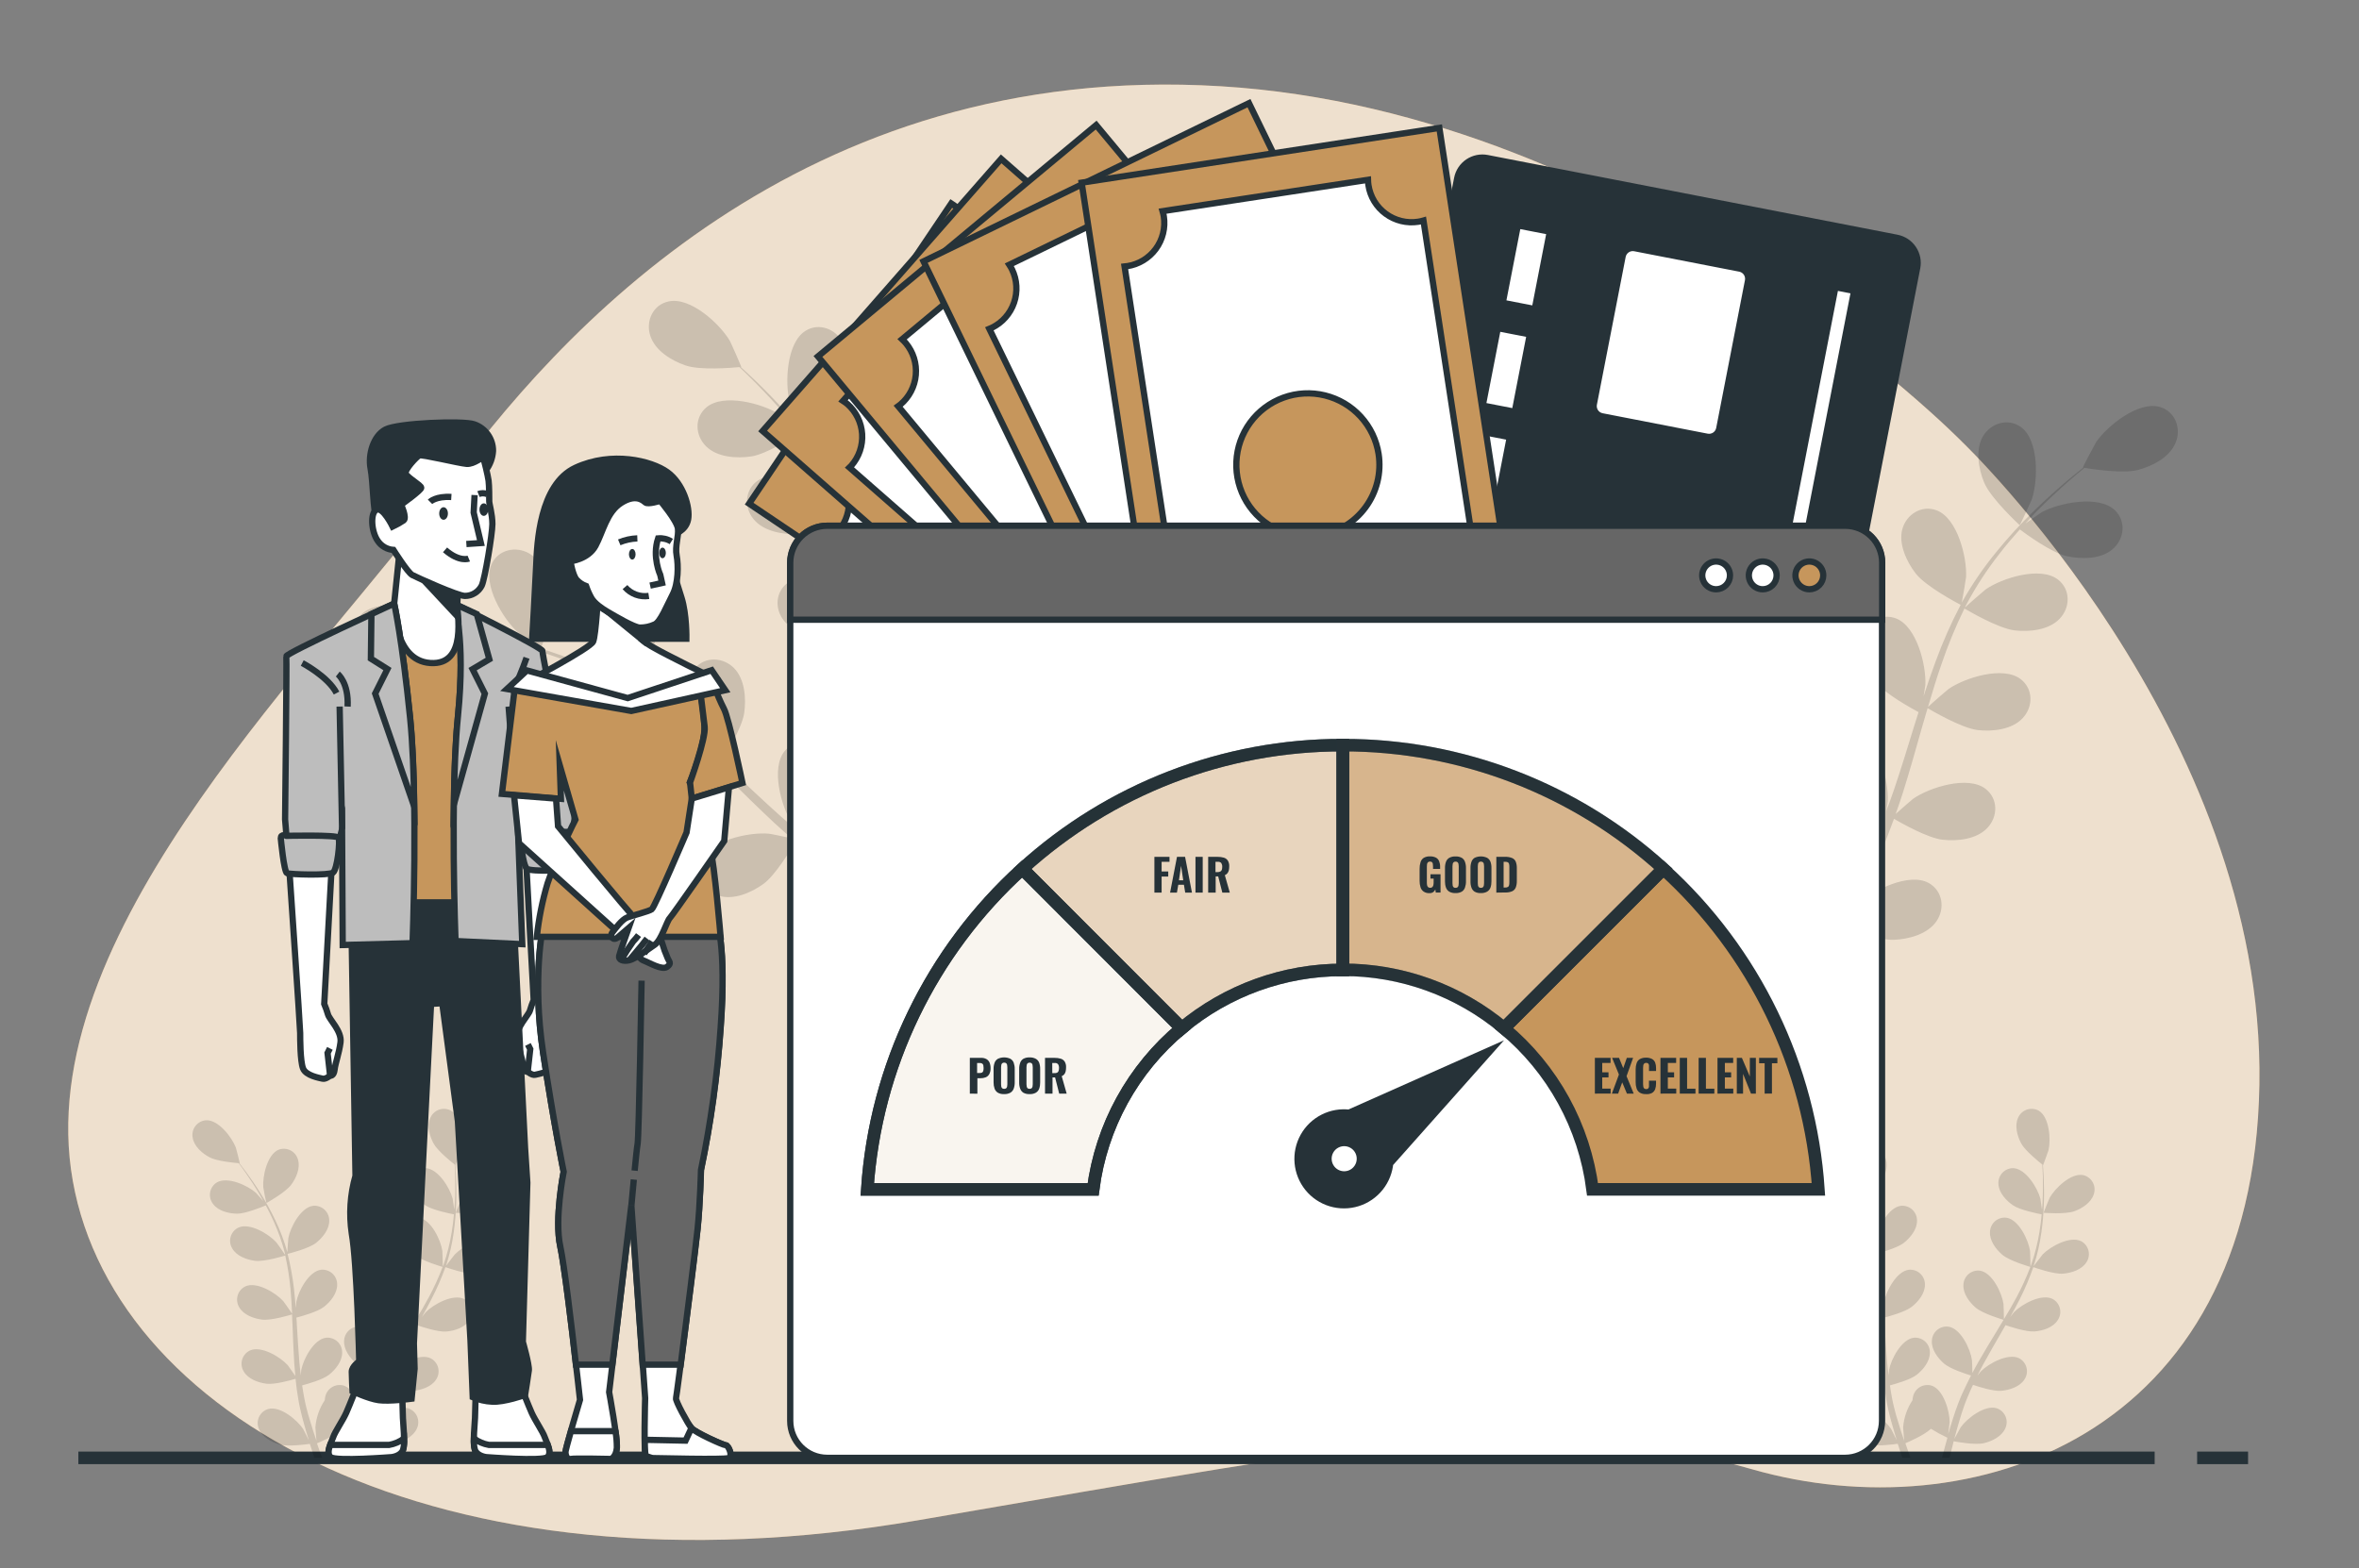 <svg width="188" height="125" viewBox="0 0 188 125" fill="none" xmlns="http://www.w3.org/2000/svg">
<rect x="0" y="0" width="188" height="125" fill="#808080" stroke="none"/>
<path d="M156.372 35.223C156.372 35.223 130.675 8.908 97.285 6.875C63.895 4.843 44.417 26.415 35.19 39.28C25.962 52.145 2.95 73.58 5.657 93.208C8.365 112.835 35 127.728 73.117 121.185C111.235 114.643 122.302 112.16 139.677 117.125C157.052 122.09 179.61 114.643 180.062 86.44C180.515 58.238 156.372 35.223 156.372 35.223Z" fill="#C6965C"/>
<path opacity="0.7" d="M156.372 35.223C156.372 35.223 130.675 8.908 97.285 6.875C63.895 4.843 44.417 26.415 35.19 39.28C25.962 52.145 2.95 73.58 5.657 93.208C8.365 112.835 35 127.728 73.117 121.185C111.235 114.643 122.302 112.16 139.677 117.125C157.052 122.09 179.61 114.643 180.062 86.44C180.515 58.238 156.372 35.223 156.372 35.223Z" fill="white"/>
<path d="M175.1 116.203H179.16" stroke="#263238" stroke-miterlimit="10"/>
<path d="M6.245 116.203H171.715" stroke="#263238" stroke-miterlimit="10"/>
<g opacity="0.15">
<path d="M38.775 96.543C38.05 96.81 36.32 96.668 36.318 96.668C36.315 96.668 36.758 95.558 36.795 95.49C37.223 94.718 38.5 93.475 39.47 93.665C39.63 93.701 39.781 93.771 39.913 93.869C40.045 93.967 40.154 94.092 40.235 94.235C40.315 94.379 40.364 94.537 40.38 94.701C40.395 94.864 40.375 95.029 40.323 95.185C40.12 95.853 39.395 96.315 38.775 96.543Z" fill="black"/>
<path d="M39.313 98.933C38.428 98.493 36.865 99.353 36.25 99.985C36.205 100.03 35.71 100.673 35.54 100.905C35.543 100.895 35.547 100.885 35.553 100.875C35.831 100.014 36.034 99.129 36.158 98.233C36.271 97.431 36.338 96.624 36.358 95.815C36.385 95.065 36.358 94.378 36.338 93.77C36.323 93.44 36.303 93.138 36.28 92.858L36.295 92.87C36.31 92.87 36.71 91.75 36.728 91.675C36.923 90.815 36.795 89.035 35.945 88.53C35.802 88.451 35.643 88.402 35.479 88.388C35.316 88.374 35.151 88.394 34.996 88.447C34.841 88.501 34.699 88.586 34.579 88.698C34.459 88.81 34.364 88.946 34.3 89.098C34.005 89.73 34.238 90.558 34.55 91.14C34.863 91.723 35.96 92.608 36.235 92.823C36.253 93.113 36.268 93.425 36.275 93.773C36.275 94.38 36.295 95.065 36.253 95.813C36.24 96.01 36.22 96.223 36.205 96.43C36.16 96.078 36.088 95.59 36.075 95.545C35.853 94.69 34.923 93.17 33.935 93.113C33.771 93.108 33.608 93.138 33.456 93.201C33.304 93.264 33.167 93.358 33.054 93.477C32.941 93.596 32.854 93.737 32.799 93.892C32.744 94.047 32.722 94.211 32.735 94.375C32.765 95.073 33.353 95.698 33.895 96.073C34.438 96.448 35.87 96.735 36.178 96.793C36.138 97.25 36.085 97.72 36 98.208C35.86 99.091 35.641 99.96 35.348 100.805C35.33 100.853 35.305 100.9 35.288 100.95C35.288 100.77 35.263 99.785 35.253 99.715C35.128 98.843 34.368 97.23 33.393 97.065C33.23 97.042 33.064 97.054 32.907 97.099C32.749 97.144 32.602 97.222 32.477 97.328C32.351 97.434 32.249 97.565 32.177 97.712C32.105 97.86 32.066 98.021 32.06 98.185C32.015 98.883 32.53 99.57 33.028 100.003C33.603 100.503 35.213 100.965 35.278 100.983C34.961 101.817 34.59 102.629 34.168 103.415C33.858 103.998 33.52 104.575 33.168 105.153C33.168 104.918 33.143 104.003 33.133 103.935C33.005 103.063 32.245 101.45 31.273 101.285C31.11 101.262 30.944 101.274 30.787 101.319C30.629 101.364 30.482 101.442 30.357 101.548C30.231 101.654 30.129 101.785 30.057 101.932C29.985 102.08 29.945 102.241 29.94 102.405C29.893 103.103 30.41 103.79 30.908 104.223C31.468 104.708 33.008 105.163 33.138 105.2C32.983 105.45 32.828 105.723 32.668 105.985C32.15 106.838 31.628 107.69 31.135 108.548C30.965 108.843 30.81 109.143 30.65 109.44C30.65 109.09 30.625 108.455 30.618 108.4C30.49 107.525 29.73 105.9 28.758 105.748C28.595 105.725 28.429 105.737 28.271 105.783C28.114 105.828 27.967 105.906 27.841 106.012C27.716 106.118 27.614 106.249 27.542 106.397C27.47 106.545 27.43 106.706 27.425 106.87C27.378 107.565 27.893 108.255 28.393 108.685C28.893 109.115 30.18 109.53 30.543 109.64C30.293 110.14 30.043 110.64 29.818 111.14C29.73 111.36 29.623 111.58 29.55 111.795C29.478 112.01 29.39 112.223 29.313 112.435C29.168 112.878 29.03 113.29 28.905 113.705C28.84 113.915 28.785 114.115 28.725 114.32C28.773 113.965 28.84 113.4 28.84 113.348C28.84 112.465 28.34 110.755 27.403 110.445C27.245 110.398 27.08 110.385 26.917 110.406C26.754 110.427 26.598 110.482 26.458 110.568C26.318 110.653 26.197 110.768 26.104 110.903C26.011 111.038 25.948 111.191 25.918 111.353C25.898 111.435 25.888 111.518 25.885 111.603C25.453 112.249 25.194 112.997 25.135 113.773C25.135 113.828 25.185 114.498 25.218 114.84C25.128 114.573 25.038 114.305 24.948 114.025C24.815 113.623 24.698 113.19 24.568 112.775L24.395 112.115C24.333 111.89 24.3 111.67 24.25 111.445C24.185 111.113 24.133 110.768 24.08 110.425C24.5 110.315 25.723 109.973 26.223 109.578C26.723 109.183 27.283 108.503 27.268 107.805C27.269 107.641 27.237 107.478 27.171 107.327C27.106 107.177 27.01 107.041 26.889 106.93C26.768 106.819 26.625 106.735 26.469 106.683C26.314 106.631 26.148 106.612 25.985 106.628C25.003 106.75 24.175 108.328 24.01 109.195C24.01 109.223 23.99 109.41 23.973 109.633C23.933 109.295 23.89 108.958 23.86 108.613C23.778 107.64 23.72 106.643 23.66 105.645C23.66 105.438 23.633 105.23 23.62 105.023C23.973 104.933 25.3 104.575 25.825 104.16C26.35 103.745 26.885 103.085 26.87 102.388C26.872 102.223 26.84 102.06 26.775 101.909C26.71 101.759 26.613 101.623 26.492 101.512C26.371 101.401 26.228 101.316 26.072 101.264C25.916 101.212 25.751 101.194 25.588 101.21C24.605 101.333 23.778 102.91 23.613 103.778C23.613 103.808 23.59 104.028 23.57 104.278C23.53 103.735 23.483 103.195 23.42 102.663C23.313 101.746 23.146 100.837 22.92 99.943C23.045 99.913 24.61 99.525 25.193 99.063C25.708 98.653 26.253 97.988 26.238 97.29C26.239 97.126 26.206 96.963 26.141 96.813C26.075 96.662 25.979 96.527 25.858 96.416C25.737 96.305 25.594 96.221 25.439 96.169C25.283 96.116 25.119 96.097 24.955 96.113C23.973 96.235 23.145 97.813 22.98 98.68C22.98 98.743 22.908 99.55 22.898 99.84V99.808C22.656 98.934 22.336 98.084 21.943 97.268C21.596 96.537 21.207 95.828 20.778 95.143C20.385 94.503 19.988 93.94 19.633 93.448C19.438 93.18 19.255 92.948 19.08 92.72H19.103C19.12 92.72 18.828 91.558 18.8 91.485C18.49 90.66 17.403 89.235 16.415 89.295C16.251 89.307 16.092 89.354 15.947 89.432C15.803 89.51 15.677 89.618 15.577 89.748C15.476 89.878 15.405 90.028 15.367 90.188C15.329 90.348 15.325 90.514 15.355 90.675C15.458 91.365 16.105 91.925 16.688 92.24C17.27 92.555 18.688 92.688 19.023 92.715C19.198 92.95 19.383 93.2 19.58 93.485C19.925 93.985 20.31 94.553 20.685 95.2C20.785 95.37 20.888 95.56 20.988 95.74C20.755 95.47 20.428 95.105 20.393 95.073C19.75 94.5 18.138 93.75 17.283 94.25C17.143 94.337 17.023 94.451 16.931 94.587C16.839 94.723 16.776 94.877 16.747 95.038C16.719 95.2 16.724 95.366 16.764 95.525C16.804 95.684 16.876 95.833 16.978 95.963C17.388 96.528 18.228 96.728 18.883 96.74C19.538 96.753 20.883 96.203 21.183 96.08C21.4 96.485 21.615 96.905 21.815 97.358C22.184 98.172 22.482 99.018 22.703 99.885C22.703 99.935 22.72 99.99 22.733 100.04C22.64 99.885 22.07 99.08 22.025 99.028C21.435 98.37 19.913 97.443 19.01 97.845C18.861 97.915 18.728 98.015 18.621 98.139C18.513 98.263 18.433 98.409 18.386 98.567C18.339 98.724 18.325 98.89 18.347 99.053C18.368 99.216 18.424 99.373 18.51 99.513C18.855 100.12 19.665 100.41 20.318 100.495C21.068 100.593 22.673 100.095 22.733 100.075C22.927 100.945 23.065 101.827 23.148 102.715C23.21 103.373 23.248 104.04 23.28 104.715C23.153 104.52 22.625 103.77 22.58 103.715C21.993 103.058 20.468 102.13 19.565 102.53C19.416 102.6 19.284 102.701 19.176 102.825C19.069 102.95 18.989 103.096 18.942 103.253C18.895 103.411 18.881 103.577 18.903 103.74C18.924 103.903 18.979 104.06 19.065 104.2C19.41 104.808 20.22 105.098 20.875 105.183C21.61 105.278 23.145 104.808 23.275 104.768C23.275 105.07 23.303 105.375 23.315 105.68C23.353 106.68 23.388 107.68 23.45 108.663C23.473 109.005 23.508 109.34 23.54 109.678C23.343 109.388 22.975 108.868 22.938 108.825C22.35 108.168 20.825 107.24 19.923 107.643C19.774 107.713 19.641 107.813 19.534 107.938C19.427 108.062 19.347 108.208 19.299 108.366C19.252 108.523 19.239 108.689 19.26 108.852C19.281 109.015 19.337 109.172 19.423 109.313C19.768 109.918 20.578 110.208 21.233 110.293C21.888 110.378 23.188 110.01 23.553 109.9C23.61 110.46 23.68 111.013 23.778 111.555C23.823 111.788 23.855 112.028 23.913 112.25L24.07 112.915C24.193 113.365 24.305 113.783 24.43 114.198C24.493 114.41 24.555 114.605 24.618 114.81C24.463 114.488 24.208 113.978 24.178 113.935C23.698 113.185 22.333 112.048 21.378 112.308C21.22 112.354 21.073 112.433 20.948 112.54C20.823 112.647 20.721 112.779 20.65 112.927C20.579 113.076 20.541 113.238 20.537 113.403C20.533 113.567 20.564 113.731 20.628 113.883C20.878 114.535 21.628 114.945 22.268 115.133C22.968 115.335 24.503 115.115 24.693 115.088C24.81 115.47 24.93 115.838 25.05 116.195H25.665C25.53 115.827 25.395 115.443 25.26 115.045C25.433 114.975 26.76 114.41 27.303 113.893C27.725 114.157 28.163 114.396 28.615 114.608C28.47 115.108 28.333 115.608 28.215 116.06C28.215 116.105 28.193 116.15 28.18 116.195H28.785C28.883 115.778 28.993 115.338 29.113 114.888C29.303 114.925 30.825 115.208 31.53 115.038C32.17 114.883 32.945 114.505 33.223 113.865C33.293 113.717 33.331 113.555 33.335 113.391C33.338 113.227 33.307 113.064 33.244 112.913C33.181 112.761 33.086 112.625 32.967 112.513C32.847 112.4 32.705 112.314 32.55 112.26C31.61 111.96 30.195 113.045 29.683 113.76C29.65 113.808 29.323 114.395 29.163 114.698C29.235 114.425 29.308 114.153 29.388 113.87C29.5 113.46 29.638 113.033 29.758 112.62C29.833 112.405 29.905 112.19 29.98 111.973C30.055 111.755 30.145 111.55 30.23 111.335C30.358 111.023 30.505 110.705 30.653 110.39C31.063 110.53 32.27 110.92 32.903 110.865C33.535 110.81 34.38 110.555 34.753 109.963C34.845 109.827 34.907 109.673 34.936 109.511C34.965 109.349 34.959 109.183 34.92 109.024C34.88 108.864 34.807 108.715 34.706 108.586C34.605 108.456 34.478 108.35 34.333 108.273C33.448 107.835 31.885 108.695 31.27 109.328C31.25 109.348 31.133 109.495 30.998 109.67C31.15 109.368 31.3 109.063 31.465 108.76C31.933 107.9 32.435 107.038 32.935 106.173C33.04 105.993 33.143 105.813 33.245 105.633C33.59 105.75 34.895 106.185 35.56 106.133C36.225 106.08 37.038 105.82 37.41 105.23C37.502 105.094 37.565 104.94 37.593 104.779C37.622 104.617 37.617 104.451 37.577 104.291C37.538 104.132 37.465 103.983 37.364 103.853C37.262 103.724 37.135 103.617 36.99 103.54C36.105 103.103 34.543 103.963 33.928 104.595C33.905 104.618 33.768 104.793 33.613 104.99C33.878 104.518 34.138 104.043 34.378 103.563C34.809 102.735 35.184 101.879 35.5 101C35.62 101.043 37.14 101.583 37.88 101.52C38.538 101.463 39.358 101.208 39.73 100.618C39.821 100.482 39.883 100.328 39.911 100.167C39.939 100.006 39.934 99.841 39.894 99.683C39.855 99.524 39.783 99.375 39.683 99.246C39.583 99.117 39.456 99.01 39.313 98.933Z" fill="black"/>
<path d="M21.233 95.89C21.218 95.89 20.983 94.72 20.983 94.64C20.913 93.76 21.295 92.018 22.208 91.64C22.361 91.582 22.526 91.558 22.689 91.568C22.853 91.578 23.013 91.622 23.159 91.698C23.304 91.774 23.432 91.88 23.534 92.008C23.636 92.137 23.71 92.286 23.75 92.445C23.95 93.113 23.6 93.898 23.21 94.43C22.75 95.053 21.235 95.89 21.233 95.89Z" fill="black"/>
</g>
<g opacity="0.15">
<path d="M165.32 96.543C164.593 96.81 162.863 96.668 162.863 96.668C162.863 96.668 163.3 95.558 163.338 95.49C163.765 94.718 165.045 93.475 166.015 93.665C166.175 93.701 166.326 93.771 166.457 93.87C166.589 93.968 166.698 94.093 166.778 94.236C166.858 94.379 166.907 94.538 166.922 94.701C166.937 94.865 166.918 95.029 166.865 95.185C166.663 95.853 165.938 96.315 165.32 96.543Z" fill="black"/>
<path d="M165.855 98.933C164.97 98.493 163.407 99.353 162.792 99.985C162.75 100.03 162.252 100.673 162.082 100.905C162.083 100.895 162.083 100.885 162.082 100.875C162.363 100.014 162.565 99.13 162.687 98.233C162.801 97.431 162.868 96.624 162.887 95.815C162.915 95.065 162.887 94.378 162.867 93.77C162.852 93.44 162.832 93.138 162.81 92.858L162.827 92.87C162.827 92.87 163.24 91.75 163.257 91.675C163.452 90.815 163.327 89.035 162.477 88.53C162.334 88.451 162.175 88.402 162.011 88.388C161.848 88.374 161.683 88.394 161.527 88.447C161.372 88.501 161.23 88.586 161.11 88.698C160.989 88.81 160.894 88.947 160.83 89.098C160.537 89.73 160.767 90.558 161.08 91.14C161.392 91.723 162.492 92.608 162.765 92.823C162.782 93.113 162.797 93.425 162.807 93.773C162.807 94.38 162.825 95.065 162.782 95.813C162.782 96.01 162.752 96.223 162.735 96.43C162.69 96.078 162.62 95.59 162.607 95.545C162.385 94.69 161.452 93.17 160.465 93.113C160.301 93.108 160.138 93.138 159.986 93.201C159.834 93.264 159.697 93.358 159.584 93.477C159.471 93.596 159.384 93.737 159.329 93.892C159.274 94.047 159.252 94.212 159.265 94.375C159.295 95.073 159.882 95.698 160.427 96.073C160.972 96.448 162.4 96.735 162.71 96.793C162.667 97.25 162.615 97.72 162.532 98.208C162.39 99.091 162.171 99.96 161.877 100.805C161.86 100.853 161.835 100.9 161.817 100.95C161.817 100.77 161.795 99.785 161.785 99.715C161.657 98.843 160.897 97.23 159.922 97.065C159.76 97.042 159.595 97.054 159.437 97.099C159.279 97.144 159.133 97.222 159.007 97.328C158.882 97.434 158.78 97.565 158.709 97.713C158.637 97.86 158.598 98.021 158.592 98.185C158.545 98.883 159.06 99.57 159.56 100.003C160.135 100.503 161.742 100.965 161.81 100.983C161.494 101.817 161.124 102.629 160.702 103.415C160.392 103.998 160.055 104.575 159.702 105.153C159.702 104.918 159.677 104.003 159.667 103.935C159.542 103.063 158.782 101.45 157.807 101.285C157.645 101.262 157.479 101.274 157.322 101.319C157.164 101.364 157.017 101.442 156.892 101.548C156.766 101.654 156.664 101.785 156.592 101.932C156.52 102.08 156.48 102.241 156.475 102.405C156.43 103.103 156.945 103.79 157.442 104.223C158.005 104.708 159.545 105.163 159.675 105.2C159.517 105.45 159.362 105.723 159.202 105.985C158.685 106.838 158.162 107.69 157.672 108.548C157.502 108.843 157.345 109.143 157.187 109.44C157.187 109.09 157.162 108.455 157.152 108.4C157.027 107.525 156.267 105.9 155.292 105.748C155.13 105.725 154.964 105.737 154.806 105.783C154.649 105.828 154.502 105.907 154.376 106.012C154.251 106.118 154.149 106.249 154.077 106.397C154.005 106.545 153.965 106.706 153.96 106.87C153.915 107.565 154.43 108.255 154.927 108.685C155.425 109.115 156.715 109.53 157.08 109.64C156.83 110.14 156.58 110.64 156.355 111.14C156.265 111.36 156.16 111.58 156.085 111.795C156.01 112.01 155.927 112.223 155.85 112.435C155.702 112.878 155.567 113.29 155.442 113.705C155.377 113.915 155.32 114.115 155.26 114.32C155.31 113.965 155.377 113.4 155.377 113.348C155.377 112.465 154.877 110.755 153.94 110.445C153.783 110.398 153.617 110.385 153.454 110.406C153.291 110.427 153.134 110.482 152.994 110.568C152.854 110.653 152.733 110.767 152.64 110.903C152.547 111.038 152.483 111.191 152.452 111.353C152.433 111.435 152.422 111.518 152.42 111.603C151.989 112.25 151.73 112.997 151.67 113.773C151.67 113.828 151.72 114.498 151.752 114.84C151.662 114.573 151.572 114.305 151.482 114.025C151.352 113.623 151.232 113.19 151.102 112.775C151.045 112.558 150.99 112.338 150.93 112.115C150.87 111.893 150.835 111.67 150.785 111.445C150.72 111.113 150.667 110.768 150.617 110.425C151.035 110.315 152.257 109.973 152.757 109.578C153.257 109.183 153.817 108.503 153.802 107.805C153.804 107.641 153.772 107.478 153.706 107.327C153.641 107.177 153.545 107.041 153.424 106.93C153.303 106.819 153.16 106.735 153.004 106.683C152.848 106.631 152.683 106.612 152.52 106.628C151.54 106.75 150.712 108.328 150.547 109.195C150.547 109.223 150.525 109.41 150.51 109.633C150.467 109.295 150.427 108.958 150.397 108.613C150.312 107.64 150.257 106.643 150.197 105.645C150.197 105.438 150.17 105.23 150.155 105.023C150.507 104.933 151.835 104.575 152.36 104.16C152.885 103.745 153.422 103.085 153.405 102.388C153.407 102.223 153.375 102.06 153.31 101.909C153.244 101.759 153.148 101.623 153.027 101.512C152.906 101.401 152.763 101.317 152.607 101.264C152.451 101.212 152.286 101.194 152.122 101.21C151.142 101.333 150.315 102.91 150.15 103.778C150.15 103.808 150.125 104.028 150.107 104.278C150.067 103.735 150.02 103.195 149.957 102.663C149.851 101.746 149.684 100.837 149.457 99.943C149.582 99.913 151.147 99.525 151.73 99.063C152.247 98.653 152.79 97.988 152.775 97.29C152.777 97.126 152.744 96.963 152.679 96.812C152.614 96.662 152.517 96.526 152.396 96.415C152.275 96.304 152.132 96.22 151.977 96.168C151.821 96.116 151.656 96.097 151.492 96.113C150.512 96.235 149.685 97.813 149.52 98.68C149.507 98.743 149.447 99.55 149.435 99.84V99.808C149.198 98.94 148.885 98.095 148.5 97.283C148.152 96.552 147.762 95.843 147.332 95.158C146.942 94.518 146.545 93.955 146.187 93.463C145.992 93.195 145.81 92.963 145.637 92.735H145.657C145.675 92.735 145.382 91.573 145.357 91.5C145.045 90.675 143.96 89.25 142.972 89.31C142.808 89.322 142.649 89.369 142.504 89.447C142.359 89.524 142.233 89.632 142.132 89.762C142.032 89.893 141.96 90.043 141.922 90.203C141.884 90.362 141.88 90.529 141.91 90.69C142.015 91.38 142.66 91.94 143.245 92.255C143.83 92.57 145.245 92.703 145.577 92.73C145.752 92.965 145.937 93.215 146.135 93.5C146.48 94 146.865 94.568 147.24 95.215C147.342 95.385 147.442 95.575 147.545 95.755C147.31 95.485 146.982 95.12 146.947 95.088C146.295 94.5 144.68 93.75 143.825 94.25C143.685 94.337 143.566 94.451 143.473 94.587C143.381 94.723 143.319 94.877 143.29 95.038C143.261 95.2 143.267 95.366 143.306 95.525C143.346 95.684 143.419 95.833 143.52 95.963C143.93 96.528 144.77 96.728 145.425 96.74C146.08 96.753 147.425 96.203 147.725 96.08C147.945 96.485 148.16 96.905 148.357 97.358C148.73 98.169 149.029 99.013 149.25 99.878C149.25 99.928 149.27 99.983 149.28 100.033C149.187 99.878 148.617 99.073 148.572 99.02C147.985 98.363 146.462 97.435 145.557 97.838C145.409 97.908 145.277 98.008 145.17 98.133C145.063 98.257 144.983 98.403 144.936 98.56C144.888 98.717 144.875 98.883 144.896 99.046C144.917 99.208 144.972 99.365 145.057 99.505C145.402 100.113 146.212 100.403 146.867 100.488C147.617 100.585 149.22 100.088 149.28 100.068C149.476 100.938 149.615 101.819 149.695 102.708C149.76 103.365 149.795 104.033 149.827 104.708C149.702 104.513 149.172 103.763 149.127 103.708C148.54 103.05 147.017 102.123 146.112 102.523C145.964 102.593 145.832 102.694 145.725 102.818C145.617 102.943 145.538 103.089 145.491 103.246C145.443 103.404 145.43 103.569 145.451 103.732C145.472 103.896 145.527 104.052 145.612 104.193C145.96 104.8 146.767 105.09 147.422 105.175C148.157 105.27 149.692 104.8 149.822 104.76C149.837 105.063 149.852 105.368 149.862 105.673C149.902 106.673 149.935 107.673 150 108.655C150.02 108.998 150.055 109.333 150.087 109.67C149.89 109.38 149.522 108.86 149.485 108.818C148.897 108.16 147.375 107.233 146.47 107.635C146.321 107.705 146.189 107.806 146.081 107.93C145.974 108.055 145.894 108.201 145.847 108.358C145.8 108.516 145.786 108.682 145.807 108.845C145.829 109.008 145.884 109.165 145.97 109.305C146.317 109.91 147.125 110.2 147.78 110.285C148.435 110.37 149.735 110.003 150.1 109.893C150.16 110.453 150.23 111.005 150.325 111.548C150.372 111.78 150.402 112.02 150.46 112.243L150.617 112.908C150.74 113.358 150.852 113.775 150.98 114.19C151.04 114.403 151.105 114.598 151.167 114.803C151.01 114.48 150.755 113.97 150.727 113.928C150.245 113.178 148.88 112.04 147.927 112.3C147.769 112.346 147.623 112.426 147.498 112.532C147.372 112.639 147.271 112.771 147.2 112.92C147.129 113.069 147.091 113.231 147.087 113.395C147.083 113.56 147.114 113.723 147.177 113.875C147.427 114.528 148.177 114.938 148.817 115.125C149.515 115.328 151.052 115.108 151.24 115.08C151.36 115.463 151.49 115.83 151.6 116.188H152.25C152.117 115.819 151.982 115.436 151.847 115.038C152.02 114.968 153.347 114.403 153.887 113.885C154.31 114.149 154.749 114.388 155.2 114.6C155.055 115.1 154.92 115.6 154.8 116.053C154.8 116.098 154.777 116.143 154.765 116.188H155.37C155.467 115.77 155.58 115.33 155.697 114.88C155.887 114.918 157.41 115.2 158.115 115.03C158.757 114.875 159.53 114.498 159.807 113.858C159.878 113.71 159.917 113.548 159.921 113.384C159.925 113.22 159.894 113.057 159.831 112.906C159.768 112.754 159.673 112.618 159.554 112.505C159.434 112.393 159.292 112.307 159.137 112.253C158.195 111.953 156.78 113.038 156.267 113.753C156.235 113.8 155.907 114.388 155.747 114.69C155.82 114.418 155.892 114.145 155.972 113.863C156.085 113.453 156.222 113.025 156.345 112.613C156.417 112.398 156.492 112.183 156.567 111.965C156.642 111.748 156.732 111.543 156.817 111.328C156.945 111.015 157.092 110.698 157.237 110.383C157.647 110.523 158.855 110.913 159.487 110.858C160.12 110.803 160.965 110.548 161.335 109.955C161.427 109.819 161.49 109.666 161.519 109.504C161.548 109.342 161.542 109.176 161.503 109.017C161.464 108.858 161.391 108.708 161.29 108.579C161.189 108.449 161.062 108.342 160.917 108.265C160.03 107.828 158.47 108.688 157.852 109.32C157.832 109.34 157.717 109.488 157.58 109.663C157.732 109.36 157.885 109.055 158.05 108.753C158.517 107.893 159.02 107.03 159.52 106.165C159.625 105.985 159.725 105.805 159.83 105.625C160.172 105.743 161.477 106.178 162.145 106.125C162.812 106.073 163.622 105.813 163.992 105.223C164.085 105.087 164.148 104.933 164.177 104.771C164.206 104.609 164.2 104.443 164.161 104.284C164.121 104.124 164.048 103.975 163.947 103.845C163.845 103.716 163.718 103.609 163.572 103.533C162.687 103.095 161.127 103.955 160.51 104.588C160.487 104.61 160.35 104.785 160.197 104.983C160.462 104.51 160.72 104.035 160.962 103.555C161.379 102.728 161.741 101.875 162.045 101C162.165 101.043 163.685 101.583 164.425 101.52C165.082 101.463 165.902 101.208 166.275 100.618C166.366 100.482 166.428 100.328 166.456 100.167C166.485 100.006 166.479 99.841 166.439 99.682C166.4 99.523 166.327 99.374 166.227 99.245C166.126 99.116 165.999 99.01 165.855 98.933Z" fill="black"/>
<path d="M147.777 95.89C147.76 95.89 147.527 94.72 147.527 94.64C147.457 93.76 147.84 92.018 148.755 91.64C148.908 91.582 149.072 91.557 149.236 91.566C149.4 91.575 149.56 91.619 149.706 91.694C149.852 91.769 149.981 91.874 150.084 92.002C150.186 92.131 150.261 92.279 150.302 92.438C150.502 93.105 150.152 93.89 149.762 94.423C149.297 95.053 147.777 95.89 147.777 95.89Z" fill="black"/>
</g>
<g opacity="0.15">
<path d="M130.125 35.535C131.275 36.31 134.347 36.8 134.35 36.8C134.352 36.8 134.057 34.678 134.022 34.55C133.607 33.023 131.907 30.315 130.137 30.235C128.862 30.175 127.942 31.295 128.01 32.518C128.077 33.74 129.142 34.875 130.125 35.535Z" fill="black"/>
<path d="M139.122 74C139.122 74.073 139.122 74.14 139.122 74.21L140.185 74.875C140.185 74.588 140.185 74.295 140.185 73.995C140.172 73.143 140.145 72.233 140.105 71.298C140.981 71.118 141.845 70.889 142.695 70.61C143.41 71.74 145.49 73.288 145.76 73.485C145.31 74.195 144.865 74.88 144.432 75.518C144.137 75.96 143.85 76.38 143.572 76.785L144.727 76.995C144.92 76.703 145.112 76.405 145.312 76.095C145.772 75.378 146.252 74.595 146.735 73.8C147.05 73.928 149.635 74.963 150.937 74.91C152.117 74.86 153.607 74.468 154.32 73.44C155.032 72.413 154.82 70.998 153.702 70.38C152.152 69.523 149.285 70.94 148.132 72.025C148.065 72.088 147.405 72.865 146.995 73.36C147.192 73.033 147.385 72.715 147.582 72.375C147.977 71.705 148.352 71.023 148.757 70.293L149.312 69.2C149.507 68.84 149.665 68.435 149.845 68.05C150.242 67.148 150.595 66.213 150.94 65.265C151.527 65.608 153.635 66.803 154.815 66.933C155.995 67.063 157.522 66.903 158.382 65.993C159.242 65.083 159.247 63.655 158.235 62.875C156.832 61.793 153.785 62.76 152.485 63.655C152.405 63.713 151.54 64.46 151.075 64.88C151.275 64.31 151.477 63.74 151.66 63.153C152.19 61.465 152.675 59.738 153.16 58.018C153.31 57.49 153.465 56.965 153.62 56.443C153.827 56.568 156.3 58.038 157.62 58.193C158.795 58.323 160.327 58.163 161.187 57.253C162.047 56.343 162.052 54.915 161.04 54.135C159.637 53.053 156.59 54.02 155.29 54.918C155.192 54.985 153.952 56.063 153.65 56.353C153.99 55.198 154.337 54.05 154.727 52.933C155.241 51.417 155.853 49.937 156.557 48.5C156.655 48.558 159.23 50.105 160.585 50.25C161.76 50.38 163.292 50.22 164.152 49.31C165.012 48.4 165.015 46.973 164.005 46.193C162.6 45.11 159.552 46.078 158.255 46.975C158.152 47.045 156.817 48.208 156.59 48.435C156.632 48.353 156.667 48.263 156.71 48.185C157.462 46.768 158.339 45.421 159.33 44.16C159.867 43.458 160.42 42.815 160.972 42.2C161.422 42.54 163.497 44.058 164.7 44.328C165.855 44.578 167.395 44.595 168.35 43.788C169.305 42.98 169.465 41.558 168.545 40.67C167.27 39.443 164.135 40.068 162.74 40.815C162.665 40.858 161.94 41.355 161.415 41.728C161.665 41.453 161.927 41.168 162.165 40.91C163.095 39.945 164.005 39.12 164.817 38.393C165.282 37.985 165.712 37.625 166.117 37.29C166.732 37.393 169.212 37.768 170.382 37.458C171.552 37.148 172.897 36.458 173.382 35.295C173.867 34.133 173.345 32.795 172.132 32.44C170.435 31.94 167.94 33.94 167.047 35.243C166.97 35.358 165.967 37.26 165.997 37.268H166.035C165.64 37.58 165.217 37.92 164.765 38.3C163.935 39.01 163.015 39.82 162.05 40.768C161.01 41.778 160.03 42.849 159.115 43.975C158.081 45.23 157.161 46.575 156.365 47.993C156.355 48.01 156.347 48.027 156.34 48.045C156.442 47.545 156.68 46.103 156.685 45.993C156.767 44.41 155.995 41.308 154.34 40.678C153.145 40.225 151.922 41.003 151.605 42.178C151.287 43.353 151.945 44.775 152.672 45.71C153.49 46.763 156.052 48.103 156.255 48.21C155.486 49.677 154.816 51.194 154.25 52.75C153.912 53.653 153.602 54.57 153.3 55.5C153.375 55.055 153.437 54.66 153.44 54.603C153.522 53.023 152.752 49.92 151.095 49.29C149.9 48.838 148.677 49.613 148.36 50.79C148.042 51.968 148.702 53.388 149.427 54.32C150.152 55.253 152.325 56.455 152.9 56.763C152.79 57.118 152.672 57.473 152.562 57.83C152.035 59.543 151.515 61.253 150.952 62.915C150.757 63.5 150.54 64.07 150.325 64.64C150.392 64.248 150.442 63.915 150.445 63.863C150.527 62.283 149.757 59.18 148.1 58.55C146.905 58.098 145.682 58.873 145.365 60.05C145.047 61.228 145.707 62.648 146.432 63.58C147.157 64.513 149.12 65.598 149.802 65.965C149.565 66.545 149.33 67.123 149.072 67.673C148.89 68.043 148.74 68.423 148.535 68.775L147.957 69.855C147.562 70.528 147.162 71.223 146.762 71.87C146.487 72.32 146.215 72.745 145.945 73.175C146.147 72.593 146.522 71.448 146.542 71.35C146.773 69.977 146.648 68.567 146.18 67.255C146.213 67.104 146.231 66.95 146.235 66.795C146.26 65.57 145.305 64.48 144.03 64.583C142.265 64.725 140.655 67.488 140.28 69.028C140.257 69.118 140.135 70.13 140.07 70.778C140.05 70.395 140.037 70.028 140.015 69.63C139.975 68.853 139.91 68.08 139.845 67.245C139.8 66.843 139.752 66.438 139.707 66.028C139.662 65.618 139.577 65.195 139.515 64.778C139.347 63.805 139.132 62.83 138.892 61.85C139.572 61.813 141.987 61.645 143.045 61.1C144.102 60.555 145.295 59.583 145.502 58.35C145.71 57.118 144.932 55.923 143.66 55.83C141.89 55.703 139.882 58.19 139.29 59.658C139.252 59.748 138.945 60.848 138.79 61.458C138.642 60.87 138.497 60.283 138.327 59.693C137.827 57.99 137.287 56.283 136.747 54.578C136.582 54.055 136.422 53.533 136.262 53.01C136.512 53.01 139.38 52.863 140.562 52.26C141.615 51.72 142.812 50.74 143.02 49.51C143.227 48.28 142.452 47.083 141.177 46.99C139.41 46.863 137.402 49.35 136.81 50.818C136.765 50.928 136.325 52.513 136.232 52.92C135.88 51.77 135.537 50.62 135.245 49.473C134.843 47.925 134.543 46.354 134.345 44.768C134.457 44.768 137.46 44.633 138.672 44.018C139.722 43.478 140.922 42.498 141.13 41.268C141.337 40.038 140.56 38.84 139.285 38.748C137.517 38.62 135.51 41.108 134.917 42.575C134.87 42.69 134.4 44.395 134.335 44.71C134.335 44.618 134.302 44.523 134.292 44.433C134.139 42.836 134.127 41.229 134.257 39.63C134.317 38.745 134.427 37.905 134.55 37.09C135.11 37.123 137.677 37.245 138.83 36.808C139.935 36.385 141.227 35.543 141.58 34.343C141.932 33.143 141.282 31.868 140.025 31.635C138.275 31.315 136.012 33.565 135.262 34.958C135.222 35.035 134.892 35.85 134.66 36.458C134.722 36.093 134.777 35.708 134.845 35.36C135.095 34.043 135.39 32.86 135.667 31.798C135.83 31.198 135.99 30.66 136.145 30.16C136.712 29.91 138.987 28.85 139.795 27.945C140.602 27.04 141.337 25.72 141.095 24.493C140.852 23.265 139.687 22.435 138.467 22.808C136.772 23.325 135.795 26.37 135.77 27.953C135.77 28.088 135.982 30.23 136.02 30.218L136.055 30.203C135.897 30.683 135.732 31.203 135.555 31.765C135.255 32.815 134.922 34.003 134.65 35.32C134.341 36.737 134.115 38.172 133.972 39.615C133.805 41.231 133.782 42.858 133.905 44.478C133.903 44.497 133.903 44.516 133.905 44.535C133.707 44.055 133.115 42.728 133.06 42.63C132.255 41.268 129.9 39.105 128.172 39.495C126.922 39.775 126.335 41.098 126.722 42.26C127.11 43.423 128.44 44.238 129.56 44.618C130.81 45.043 133.7 44.75 133.927 44.725C134.094 46.362 134.369 47.987 134.75 49.588C134.967 50.525 135.215 51.465 135.475 52.403C135.292 51.993 135.127 51.628 135.097 51.578C134.295 50.215 131.94 48.053 130.21 48.443C128.96 48.72 128.372 50.043 128.76 51.193C129.147 52.343 130.48 53.173 131.6 53.55C132.72 53.928 135.192 53.733 135.85 53.67C135.952 54.03 136.052 54.388 136.157 54.748C136.657 56.465 137.157 58.18 137.62 59.875C137.777 60.473 137.912 61.068 138.047 61.663C137.885 61.298 137.745 60.993 137.72 60.948C136.915 59.585 134.562 57.423 132.832 57.81C131.582 58.09 130.995 59.413 131.382 60.575C131.77 61.738 133.1 62.555 134.222 62.933C135.305 63.298 137.575 63.133 138.347 63.063C138.467 63.675 138.597 64.29 138.68 64.888C138.732 65.298 138.812 65.69 138.84 66.105C138.867 66.52 138.915 66.923 138.952 67.325C138.995 68.103 139.045 68.905 139.067 69.663C139.087 70.193 139.095 70.695 139.107 71.203C138.955 70.608 138.637 69.453 138.607 69.35C138 67.893 136 65.4 134.235 65.523C132.96 65.61 132.175 66.828 132.385 68.035C132.595 69.243 133.782 70.253 134.832 70.785C135.987 71.383 138.762 71.535 139.107 71.553C139.122 72.403 139.13 73.22 139.122 74Z" fill="black"/>
<path d="M160.957 41.858C160.98 41.88 161.885 39.925 161.927 39.797C162.427 38.297 162.5 35.097 161.067 34.047C160.037 33.297 158.652 33.72 158.032 34.78C157.412 35.84 157.675 37.375 158.13 38.468C158.662 39.75 160.955 41.858 160.957 41.858Z" fill="black"/>
</g>
<g opacity="0.15">
<path d="M66.812 30.985C66.195 32.235 63.765 34.17 63.762 34.17C63.76 34.17 62.967 32.17 62.935 32.048C62.54 30.515 62.685 27.32 64.185 26.375C65.265 25.695 66.617 26.215 67.162 27.31C67.707 28.405 67.34 29.925 66.812 30.985Z" fill="black"/>
<path d="M77.977 68.865L78.085 69.048L77.5 70.15C77.357 69.9 77.217 69.65 77.072 69.38C76.662 68.63 76.237 67.828 75.81 66.995C74.961 67.273 74.096 67.5 73.22 67.675C73.155 69.013 72.11 71.385 71.97 71.69C72.72 72.085 73.437 72.46 74.127 72.803C74.602 73.041 75.061 73.266 75.502 73.478L74.6 74.228L73.647 73.728C72.897 73.33 72.095 72.893 71.277 72.435C71.067 72.703 69.33 74.878 68.172 75.473C67.12 76.015 65.63 76.41 64.502 75.868C63.375 75.325 62.862 73.99 63.53 72.903C64.455 71.403 67.647 71.208 69.185 71.58C69.277 71.603 70.235 71.953 70.835 72.183C70.502 71.993 70.177 71.813 69.835 71.615C69.16 71.228 68.497 70.818 67.785 70.383L66.75 69.72C66.405 69.5 66.065 69.22 65.72 68.97C64.927 68.38 64.155 67.745 63.392 67.088C63.05 67.678 61.807 69.755 60.845 70.453C59.882 71.15 58.475 71.763 57.28 71.398C56.085 71.033 55.372 69.79 55.867 68.613C56.555 66.98 59.68 66.315 61.257 66.45C61.355 66.45 62.477 66.685 63.09 66.82C62.632 66.42 62.175 66.025 61.727 65.608C60.432 64.4 59.157 63.138 57.882 61.883C57.49 61.498 57.097 61.133 56.705 60.74C56.585 60.953 55.162 63.453 54.085 64.24C53.127 64.935 51.715 65.553 50.517 65.185C49.32 64.818 48.612 63.58 49.107 62.403C49.792 60.768 52.92 60.103 54.497 60.24C54.615 60.24 56.227 60.575 56.632 60.678C55.767 59.843 54.897 59.015 54.005 58.235C52.807 57.177 51.542 56.197 50.217 55.303C50.162 55.403 48.687 58.02 47.585 58.818C46.627 59.513 45.215 60.13 44.02 59.763C42.825 59.395 42.112 58.158 42.607 56.98C43.295 55.345 46.42 54.68 47.997 54.818C48.12 54.818 49.855 55.178 50.165 55.265C50.087 55.213 50.012 55.153 49.935 55.103C48.582 54.241 47.155 53.502 45.67 52.895C44.855 52.55 44.057 52.265 43.272 52.005C43.05 52.52 41.997 54.865 41.082 55.695C40.207 56.488 38.872 57.258 37.642 57.025C36.412 56.793 35.572 55.638 35.932 54.413C36.432 52.713 39.47 51.71 41.052 51.663C41.14 51.663 42.017 51.735 42.655 51.8C42.3 51.688 41.935 51.565 41.592 51.465C40.307 51.085 39.107 50.815 38.04 50.585C37.435 50.46 36.882 50.358 36.367 50.27C35.882 50.66 33.91 52.213 32.74 52.52C31.57 52.828 30.057 52.89 29.072 52.118C28.087 51.345 27.875 49.93 28.76 49.01C29.99 47.735 33.145 48.243 34.567 48.938C34.69 48.998 36.502 50.158 36.477 50.188L36.45 50.213C36.95 50.288 37.482 50.375 38.062 50.483C39.135 50.69 40.345 50.935 41.642 51.288C43.047 51.653 44.428 52.101 45.78 52.628C47.295 53.211 48.756 53.927 50.145 54.768L50.195 54.8C49.852 54.408 48.945 53.28 48.88 53.185C48.027 51.853 47.165 48.773 48.295 47.408C49.11 46.423 50.545 46.495 51.417 47.368C52.29 48.24 52.402 49.795 52.232 50.965C52.04 52.285 50.482 54.715 50.352 54.908C51.743 55.801 53.074 56.784 54.335 57.853C55.085 58.47 55.8 59.118 56.517 59.773C56.235 59.425 55.982 59.11 55.952 59.063C55.102 57.728 54.24 54.65 55.37 53.285C56.185 52.3 57.62 52.373 58.49 53.245C59.36 54.118 59.477 55.673 59.307 56.843C59.137 58.013 57.842 60.13 57.492 60.68C57.765 60.93 58.042 61.18 58.312 61.443C59.617 62.67 60.915 63.9 62.222 65.068C62.685 65.48 63.152 65.868 63.622 66.26C63.372 65.95 63.162 65.685 63.122 65.643C62.27 64.308 61.407 61.23 62.537 59.865C63.352 58.88 64.787 58.953 65.66 59.825C66.532 60.698 66.665 62.25 66.5 63.425C66.335 64.6 65.16 66.505 64.75 67.163C65.25 67.548 65.732 67.935 66.227 68.288C66.57 68.518 66.882 68.765 67.24 68.98L68.277 69.633C68.95 70.023 69.642 70.43 70.31 70.793C70.772 71.043 71.217 71.293 71.665 71.525C71.2 71.12 70.31 70.31 70.242 70.235C69.363 69.151 68.776 67.86 68.537 66.485C68.434 66.369 68.342 66.243 68.262 66.11C67.635 65.058 67.93 63.64 69.087 63.11C70.692 62.36 73.455 63.968 74.532 65.128C74.595 65.198 75.202 66.015 75.575 66.54C75.402 66.198 75.23 65.87 75.057 65.515C74.707 64.82 74.382 64.115 74.025 63.358C73.868 62.984 73.708 62.608 73.545 62.23C73.377 61.858 73.247 61.443 73.095 61.048C72.76 60.12 72.465 59.163 72.19 58.193C71.58 58.498 69.397 59.545 68.21 59.595C67.022 59.645 65.51 59.38 64.71 58.415C63.91 57.45 64.005 56.023 65.067 55.315C66.542 54.33 69.517 55.5 70.757 56.485C70.835 56.545 71.645 57.35 72.082 57.803C71.92 57.218 71.757 56.635 71.615 56.04C71.2 54.318 70.832 52.563 70.462 50.813C70.347 50.275 70.227 49.743 70.11 49.21C69.892 49.32 67.325 50.62 65.997 50.678C64.817 50.728 63.297 50.463 62.497 49.498C61.697 48.533 61.792 47.108 62.855 46.398C64.33 45.413 67.302 46.585 68.542 47.568C68.637 47.643 69.792 48.803 70.082 49.113C69.832 47.938 69.552 46.768 69.24 45.625C68.825 44.082 68.309 42.567 67.697 41.09C67.597 41.14 64.925 42.51 63.562 42.57C62.382 42.62 60.862 42.355 60.062 41.39C59.262 40.425 59.36 38.998 60.42 38.29C61.895 37.305 64.87 38.475 66.11 39.46C66.207 39.535 67.46 40.785 67.67 41.028C67.635 40.943 67.607 40.85 67.57 40.765C66.921 39.302 66.145 37.899 65.25 36.573C64.75 35.835 64.25 35.155 63.75 34.508C63.28 34.813 61.107 36.19 59.887 36.378C58.72 36.555 57.182 36.46 56.285 35.588C55.387 34.715 55.322 33.288 56.3 32.468C57.657 31.328 60.742 32.165 62.082 33.005C62.155 33.05 62.832 33.598 63.332 34.005C63.097 33.718 62.86 33.413 62.63 33.14C61.767 32.115 60.915 31.228 60.152 30.45C59.717 30.01 59.312 29.62 58.932 29.26C58.312 29.32 55.812 29.525 54.665 29.138C53.517 28.75 52.222 27.965 51.83 26.778C51.437 25.59 52.035 24.293 53.28 24.028C55.01 23.64 57.362 25.805 58.165 27.17C58.235 27.288 59.107 29.255 59.075 29.26H59.037C59.412 29.598 59.807 29.968 60.235 30.378C61.015 31.14 61.89 32.01 62.777 33.023C63.746 34.103 64.65 35.238 65.487 36.423C66.431 37.744 67.254 39.147 67.947 40.615L67.97 40.67C67.902 40.155 67.762 38.71 67.765 38.598C67.79 37.015 68.765 33.973 70.465 33.455C71.687 33.085 72.855 33.943 73.09 35.145C73.325 36.348 72.575 37.715 71.787 38.595C70.9 39.595 68.252 40.755 68.037 40.845C68.706 42.357 69.274 43.911 69.737 45.498C70.012 46.42 70.26 47.36 70.487 48.303C70.442 47.855 70.407 47.455 70.407 47.4C70.432 45.818 71.407 42.775 73.11 42.258C74.33 41.888 75.497 42.745 75.735 43.948C75.972 45.15 75.217 46.518 74.43 47.398C73.642 48.278 71.395 49.33 70.8 49.598C70.887 49.96 70.977 50.323 71.062 50.685C71.475 52.435 71.877 54.17 72.325 55.868C72.482 56.465 72.66 57.048 72.825 57.633C72.785 57.235 72.755 56.9 72.757 56.848C72.782 55.265 73.757 52.223 75.457 51.708C76.68 51.335 77.847 52.193 78.082 53.395C78.317 54.598 77.567 55.965 76.78 56.848C75.992 57.73 73.962 58.678 73.255 58.998C73.452 59.59 73.65 60.185 73.867 60.748C74.025 61.13 74.15 61.498 74.33 61.885L74.83 63C75.175 63.698 75.53 64.42 75.885 65.09C76.135 65.56 76.37 66.003 76.61 66.45C76.447 65.855 76.152 64.7 76.137 64.588C75.922 63.02 76.43 59.863 78.03 59.088C79.18 58.535 80.465 59.205 80.88 60.358C81.295 61.51 80.757 62.975 80.112 63.965C79.402 65.058 77.067 66.56 76.775 66.745C77.192 67.485 77.592 68.198 77.977 68.865Z" fill="black"/>
<path d="M43.125 51.708C43.125 51.738 41.362 50.485 41.262 50.393C40.087 49.333 38.445 46.59 39.172 44.975C39.697 43.81 41.112 43.498 42.172 44.113C43.232 44.728 43.765 46.193 43.91 47.363C44.08 48.75 43.125 51.705 43.125 51.708Z" fill="black"/>
</g>
<path d="M105.717 69.035L116.377 14.263C116.422 14.031 116.512 13.811 116.642 13.615C116.772 13.419 116.94 13.25 117.135 13.118C117.33 12.987 117.55 12.895 117.78 12.848C118.011 12.801 118.249 12.8 118.48 12.845L151.125 19.2C151.356 19.245 151.576 19.334 151.772 19.464C151.969 19.594 152.138 19.761 152.269 19.956C152.401 20.151 152.493 20.37 152.54 20.601C152.587 20.831 152.587 21.069 152.542 21.3L141.882 76.073C141.792 76.539 141.52 76.95 141.126 77.216C140.732 77.482 140.249 77.58 139.782 77.49L107.135 71.135C106.669 71.044 106.257 70.772 105.992 70.379C105.726 69.985 105.627 69.501 105.717 69.035Z" fill="#263238" stroke="#263238" stroke-miterlimit="10"/>
<path d="M122.314 24.634L123.514 18.465L120.962 17.968L119.761 24.138L122.314 24.634Z" fill="white" stroke="#263238" stroke-width="0.5" stroke-miterlimit="10"/>
<path d="M120.719 32.822L121.919 26.652L119.367 26.156L118.167 32.325L120.719 32.822Z" fill="white" stroke="#263238" stroke-width="0.5" stroke-miterlimit="10"/>
<path d="M119.124 41.014L120.324 34.845L117.772 34.349L116.572 40.518L119.124 41.014Z" fill="white" stroke="#263238" stroke-width="0.5" stroke-miterlimit="10"/>
<path d="M117.532 49.205L118.732 43.035L116.18 42.539L114.98 48.708L117.532 49.205Z" fill="white" stroke="#263238" stroke-miterlimit="10"/>
<path d="M116.134 57.26L117.328 51.101L114.78 50.607L113.586 56.766L116.134 57.26Z" fill="white" stroke="#263238" stroke-width="0.998" stroke-miterlimit="10"/>
<path d="M114.342 65.584L115.542 59.415L112.99 58.919L111.79 65.088L114.342 65.584Z" fill="white" stroke="#263238" stroke-miterlimit="10"/>
<path d="M137.017 34.158L139.309 22.379C139.396 21.931 139.103 21.496 138.655 21.409L130.282 19.78C129.833 19.692 129.399 19.985 129.311 20.434L127.019 32.213C126.932 32.662 127.225 33.096 127.674 33.184L136.047 34.812C136.495 34.9 136.93 34.607 137.017 34.158Z" fill="white" stroke="#263238" stroke-width="0.5" stroke-miterlimit="10"/>
<path d="M142.053 52.541L147.765 23.184L146.275 22.894L140.564 52.251L142.053 52.541Z" fill="white" stroke="#263238" stroke-width="0.5" stroke-miterlimit="10"/>
<path d="M75.809 16.221L59.702 40.145L101.123 68.03L117.229 44.107L75.809 16.221Z" fill="#C6965C" stroke="#263238" stroke-width="0.5" stroke-miterlimit="10"/>
<path d="M80.168 22.527C79.912 22.907 79.585 23.232 79.204 23.485C78.823 23.737 78.397 23.912 77.948 24C77.499 24.087 77.038 24.086 76.59 23.995C76.142 23.904 75.716 23.725 75.338 23.47C75.219 23.389 75.106 23.301 75 23.205L65.75 36.955C65.878 37.019 66.003 37.091 66.123 37.17C66.502 37.425 66.827 37.752 67.08 38.133C67.332 38.514 67.507 38.941 67.595 39.389C67.683 39.838 67.681 40.299 67.59 40.747C67.499 41.195 67.321 41.621 67.065 42C67.025 42.06 66.98 42.115 66.938 42.172L96.532 62.097C96.567 62.035 96.603 61.972 96.642 61.912C96.917 61.502 97.276 61.155 97.695 60.895C98.114 60.635 98.584 60.467 99.074 60.402C99.563 60.338 100.06 60.379 100.533 60.522C101.005 60.665 101.441 60.907 101.812 61.232L111.062 47.497C110.934 47.433 110.81 47.361 110.69 47.282C110.309 47.027 109.983 46.699 109.729 46.317C109.476 45.935 109.3 45.507 109.213 45.057C109.125 44.606 109.128 44.144 109.22 43.694C109.312 43.245 109.492 42.819 109.75 42.44C109.826 42.321 109.909 42.208 110 42.1L80.382 22.155C80.318 22.283 80.246 22.407 80.168 22.527ZM93.195 45.31C92.565 46.245 91.671 46.972 90.628 47.4C89.584 47.827 88.438 47.936 87.332 47.712C86.227 47.488 85.213 46.941 84.419 46.14C83.624 45.34 83.085 44.322 82.869 43.215C82.653 42.108 82.77 40.962 83.205 39.922C83.641 38.882 84.375 37.994 85.314 37.371C86.254 36.747 87.358 36.417 88.486 36.421C89.613 36.425 90.714 36.763 91.65 37.392C92.272 37.81 92.805 38.347 93.219 38.971C93.633 39.596 93.92 40.295 94.064 41.031C94.207 41.766 94.205 42.523 94.055 43.257C93.906 43.991 93.614 44.689 93.195 45.31Z" fill="white" stroke="#263238" stroke-width="0.5" stroke-miterlimit="10"/>
<path d="M79.787 12.662L60.779 34.352L98.332 67.261L117.34 45.572L79.787 12.662Z" fill="#C6965C" stroke="#263238" stroke-width="0.5" stroke-miterlimit="10"/>
<path d="M83.313 19.472C82.704 20.166 81.845 20.59 80.924 20.65C80.004 20.711 79.097 20.403 78.403 19.795C78.296 19.702 78.194 19.604 78.098 19.5L67.185 31.952C67.304 32.029 67.419 32.112 67.528 32.202C67.871 32.504 68.152 32.869 68.355 33.279C68.557 33.689 68.677 34.135 68.707 34.591C68.736 35.047 68.676 35.504 68.529 35.937C68.382 36.37 68.151 36.769 67.85 37.112C67.803 37.165 67.753 37.215 67.7 37.265L94.533 60.78C94.575 60.722 94.618 60.665 94.665 60.612C95.273 59.918 96.132 59.494 97.053 59.433C97.974 59.372 98.881 59.68 99.575 60.287C99.682 60.383 99.784 60.485 99.88 60.592L110.795 48.14C110.675 48.064 110.56 47.98 110.45 47.89C110.106 47.589 109.825 47.223 109.623 46.813C109.421 46.403 109.301 45.958 109.271 45.502C109.241 45.046 109.301 44.588 109.448 44.156C109.595 43.723 109.826 43.323 110.128 42.98C110.224 42.873 110.325 42.773 110.433 42.677L83.575 19.127C83.495 19.248 83.407 19.363 83.313 19.472ZM93.35 43.722C92.607 44.571 91.629 45.179 90.539 45.471C89.45 45.764 88.298 45.726 87.23 45.364C86.162 45.002 85.225 44.331 84.539 43.437C83.852 42.542 83.446 41.464 83.371 40.338C83.297 39.213 83.559 38.091 84.122 37.114C84.686 36.137 85.526 35.349 86.538 34.85C87.549 34.351 88.686 34.163 89.804 34.31C90.922 34.456 91.972 34.932 92.82 35.675C93.957 36.672 94.651 38.079 94.751 39.588C94.85 41.096 94.346 42.583 93.35 43.72V43.722Z" fill="white" stroke="#263238" stroke-width="0.5" stroke-miterlimit="10"/>
<path d="M87.359 9.969L65.186 28.411L97.115 66.801L119.288 48.359L87.359 9.969Z" fill="#C6965C" stroke="#263238" stroke-width="0.5" stroke-miterlimit="10"/>
<path d="M89.773 17.25C89.421 17.542 89.016 17.762 88.58 17.898C88.143 18.034 87.684 18.082 87.229 18.04C86.774 17.998 86.332 17.867 85.927 17.655C85.523 17.442 85.165 17.151 84.873 16.8C84.783 16.688 84.699 16.571 84.623 16.45L71.893 27.04C71.997 27.138 72.097 27.243 72.19 27.352C72.781 28.06 73.066 28.974 72.983 29.892C72.901 30.81 72.457 31.658 71.75 32.25C71.693 32.295 71.635 32.335 71.578 32.377L94.39 59.807C94.443 59.76 94.493 59.71 94.548 59.662C95.257 59.072 96.172 58.788 97.091 58.873C98.01 58.957 98.857 59.403 99.448 60.112C99.538 60.224 99.621 60.341 99.698 60.462L112.43 49.875C112.324 49.777 112.225 49.673 112.133 49.562C111.84 49.211 111.62 48.806 111.484 48.369C111.349 47.933 111.3 47.474 111.342 47.019C111.384 46.564 111.515 46.121 111.728 45.717C111.941 45.313 112.231 44.954 112.583 44.662C112.694 44.571 112.811 44.488 112.933 44.412L90.085 16.95C89.988 17.057 89.883 17.157 89.773 17.25ZM95.885 42.775C95.018 43.497 93.957 43.945 92.835 44.064C91.713 44.182 90.581 43.965 89.582 43.441C88.584 42.916 87.763 42.106 87.225 41.115C86.686 40.123 86.454 38.995 86.557 37.871C86.66 36.748 87.094 35.68 87.805 34.803C88.515 33.927 89.469 33.281 90.547 32.946C91.624 32.612 92.777 32.605 93.858 32.926C94.94 33.247 95.902 33.882 96.623 34.75C97.587 35.912 98.05 37.41 97.912 38.913C97.774 40.417 97.045 41.805 95.885 42.772V42.775Z" fill="white" stroke="#263238" stroke-width="0.5" stroke-miterlimit="10"/>
<path d="M99.537 8.223L73.599 20.83L95.425 65.739L121.364 53.133L99.537 8.223Z" fill="#C6965C" stroke="#263238" stroke-width="0.5" stroke-miterlimit="10"/>
<path d="M100.142 15.872C99.313 16.273 98.359 16.329 97.489 16.028C96.619 15.726 95.904 15.092 95.5 14.265C95.439 14.134 95.386 14.001 95.34 13.865L80.438 21.102C80.516 21.222 80.588 21.346 80.653 21.475C81.056 22.305 81.113 23.261 80.811 24.133C80.51 25.005 79.875 25.721 79.045 26.125C78.978 26.157 78.912 26.182 78.845 26.21L94.44 58.3C94.502 58.262 94.562 58.227 94.627 58.195C95.038 57.995 95.485 57.878 95.941 57.851C96.397 57.823 96.854 57.886 97.286 58.036C97.718 58.185 98.116 58.419 98.458 58.722C98.8 59.026 99.078 59.394 99.278 59.805C99.34 59.934 99.394 60.067 99.44 60.202L114.332 52.965C114.253 52.845 114.182 52.721 114.117 52.592C113.715 51.762 113.659 50.806 113.961 49.934C114.262 49.062 114.898 48.346 115.727 47.942C115.857 47.879 115.991 47.825 116.127 47.78L100.517 15.657C100.397 15.736 100.272 15.808 100.142 15.872ZM99.975 42.122C98.96 42.615 97.823 42.796 96.706 42.642C95.588 42.488 94.542 42.006 93.698 41.258C92.855 40.509 92.252 39.527 91.967 38.436C91.681 37.345 91.726 36.194 92.095 35.128C92.463 34.062 93.14 33.13 94.039 32.448C94.937 31.767 96.018 31.368 97.144 31.3C98.269 31.233 99.39 31.501 100.363 32.071C101.337 32.64 102.119 33.486 102.612 34.5C103.272 35.86 103.364 37.426 102.869 38.854C102.375 40.282 101.334 41.456 99.975 42.117V42.122Z" fill="white" stroke="#263238" stroke-width="0.5" stroke-miterlimit="10"/>
<path d="M114.709 10.196L86.201 14.559L93.754 63.917L122.262 59.554L114.709 10.196Z" fill="#C6965C" stroke="#263238" stroke-width="0.5" stroke-miterlimit="10"/>
<path d="M113.023 17.675C112.571 17.744 112.11 17.724 111.666 17.615C111.223 17.506 110.805 17.311 110.437 17.04C110.068 16.77 109.757 16.43 109.52 16.039C109.284 15.648 109.127 15.214 109.058 14.762C109.036 14.62 109.024 14.476 109.02 14.332L92.653 16.832C92.693 16.97 92.726 17.109 92.75 17.25C92.889 18.162 92.66 19.093 92.114 19.836C91.567 20.58 90.747 21.076 89.835 21.215C89.765 21.215 89.693 21.23 89.623 21.238L95.018 56.505C95.088 56.487 95.158 56.472 95.23 56.46C96.142 56.321 97.072 56.549 97.816 57.096C98.559 57.642 99.055 58.461 99.195 59.373C99.216 59.515 99.228 59.659 99.23 59.803L115.6 57.303C115.559 57.164 115.528 57.023 115.505 56.88C115.366 55.968 115.594 55.038 116.141 54.295C116.687 53.551 117.506 53.055 118.418 52.915C118.56 52.894 118.704 52.881 118.848 52.877L113.443 17.58C113.305 17.621 113.165 17.653 113.023 17.675ZM105.093 42.693C103.978 42.863 102.837 42.699 101.816 42.221C100.794 41.744 99.937 40.974 99.353 40.009C98.769 39.044 98.484 37.928 98.534 36.801C98.584 35.675 98.967 34.588 99.635 33.679C100.303 32.77 101.225 32.08 102.285 31.695C103.345 31.31 104.496 31.249 105.591 31.518C106.686 31.787 107.677 32.374 108.438 33.206C109.199 34.038 109.697 35.078 109.868 36.193C109.981 36.933 109.947 37.688 109.769 38.416C109.59 39.143 109.27 39.828 108.826 40.432C108.383 41.035 107.825 41.545 107.184 41.934C106.544 42.321 105.833 42.579 105.093 42.693Z" fill="white" stroke="#263238" stroke-width="0.5" stroke-miterlimit="10"/>
<path d="M147.04 41.905H65.925C64.297 41.905 62.977 43.224 62.977 44.852V113.255C62.977 114.883 64.297 116.202 65.925 116.202H147.04C148.668 116.202 149.988 114.883 149.988 113.255V44.852C149.988 43.224 148.668 41.905 147.04 41.905Z" fill="white" stroke="#263238" stroke-width="0.5" stroke-miterlimit="10"/>
<path d="M150 49.397V44.852C150 44.071 149.69 43.321 149.137 42.768C148.584 42.215 147.834 41.905 147.053 41.905H65.925C65.143 41.905 64.394 42.215 63.841 42.768C63.288 43.321 62.977 44.071 62.977 44.852V49.397H150Z" fill="#666666" stroke="#263238" stroke-width="0.5" stroke-miterlimit="10"/>
<path d="M137.872 45.865C137.873 45.646 137.808 45.431 137.687 45.249C137.566 45.066 137.393 44.924 137.191 44.84C136.988 44.756 136.765 44.733 136.55 44.776C136.335 44.818 136.138 44.924 135.983 45.078C135.828 45.233 135.722 45.431 135.679 45.645C135.636 45.86 135.658 46.083 135.742 46.286C135.825 46.488 135.967 46.661 136.149 46.783C136.332 46.905 136.546 46.97 136.765 46.97C137.058 46.97 137.34 46.853 137.547 46.646C137.755 46.439 137.872 46.158 137.872 45.865Z" fill="white" stroke="#263238" stroke-width="0.5" stroke-miterlimit="10"/>
<path d="M141.588 45.865C141.588 45.646 141.524 45.431 141.402 45.249C141.281 45.066 141.108 44.924 140.906 44.84C140.703 44.756 140.481 44.733 140.266 44.776C140.051 44.818 139.853 44.924 139.698 45.078C139.543 45.233 139.437 45.431 139.394 45.645C139.351 45.86 139.373 46.083 139.457 46.286C139.54 46.488 139.682 46.661 139.864 46.783C140.047 46.905 140.261 46.97 140.48 46.97C140.773 46.97 141.055 46.853 141.262 46.646C141.47 46.439 141.587 46.158 141.588 45.865Z" fill="white" stroke="#263238" stroke-width="0.5" stroke-miterlimit="10"/>
<path d="M145.303 45.865C145.303 45.646 145.239 45.431 145.117 45.249C144.996 45.066 144.823 44.924 144.621 44.84C144.418 44.756 144.196 44.733 143.981 44.776C143.766 44.818 143.568 44.924 143.413 45.078C143.258 45.233 143.152 45.431 143.109 45.645C143.066 45.86 143.088 46.083 143.172 46.286C143.255 46.488 143.397 46.661 143.58 46.783C143.762 46.905 143.976 46.97 144.195 46.97C144.488 46.97 144.77 46.853 144.977 46.646C145.185 46.439 145.302 46.158 145.303 45.865Z" fill="#C6965C" stroke="#263238" stroke-width="0.5" stroke-miterlimit="10"/>
<path d="M144.918 94.803H126.918C126.272 89.784 123.749 85.195 119.858 81.96L132.558 69.26C139.83 75.852 144.261 85.009 144.918 94.803Z" fill="#C6965C"/>
<path d="M94.173 81.957C90.283 85.194 87.762 89.783 87.118 94.802H69.118C69.771 85.006 74.201 75.845 81.475 69.25L94.173 81.957Z" fill="#C6965C"/>
<path opacity="0.9" d="M94.173 81.957C90.283 85.194 87.762 89.783 87.118 94.802H69.118C69.771 85.006 74.201 75.845 81.475 69.25L94.173 81.957Z" fill="white"/>
<path d="M107.018 59.393V77.31C102.323 77.302 97.775 78.948 94.173 81.958L81.475 69.25C88.462 62.893 97.572 59.378 107.018 59.393Z" fill="#C6965C"/>
<path opacity="0.6" d="M107.018 59.393V77.31C102.323 77.302 97.775 78.948 94.173 81.958L81.475 69.25C88.462 62.893 97.572 59.378 107.018 59.393Z" fill="white"/>
<path d="M132.56 69.25L119.86 81.95C116.259 78.939 111.712 77.293 107.018 77.3V59.393C116.463 59.378 125.573 62.893 132.56 69.25Z" fill="#C6965C"/>
<path opacity="0.3" d="M132.56 69.25L119.86 81.95C116.259 78.939 111.712 77.293 107.018 77.3V59.393C116.463 59.378 125.573 62.893 132.56 69.25Z" fill="white"/>
<path d="M144.918 94.803H126.918C126.272 89.784 123.749 85.195 119.858 81.96L132.558 69.26C139.83 75.852 144.261 85.009 144.918 94.803Z" stroke="#263238" stroke-miterlimit="10"/>
<path d="M94.173 81.957C90.283 85.194 87.762 89.783 87.118 94.802H69.118C69.771 85.006 74.201 75.845 81.475 69.25L94.173 81.957Z" stroke="#263238" stroke-miterlimit="10"/>
<path opacity="0.9" d="M94.173 81.957C90.283 85.194 87.762 89.783 87.118 94.802H69.118C69.771 85.006 74.201 75.845 81.475 69.25L94.173 81.957Z" stroke="#263238" stroke-miterlimit="10"/>
<path d="M107.018 59.393V77.31C102.323 77.302 97.775 78.948 94.173 81.958L81.475 69.25C88.462 62.893 97.572 59.378 107.018 59.393Z" stroke="#263238" stroke-miterlimit="10"/>
<path opacity="0.6" d="M107.018 59.393V77.31C102.323 77.302 97.775 78.948 94.173 81.958L81.475 69.25C88.462 62.893 97.572 59.378 107.018 59.393Z" stroke="#263238" stroke-miterlimit="10"/>
<path d="M132.56 69.25L119.86 81.95C116.259 78.939 111.712 77.293 107.018 77.3V59.393C116.463 59.378 125.573 62.893 132.56 69.25Z" stroke="#263238" stroke-miterlimit="10"/>
<path opacity="0.3" d="M132.56 69.25L119.86 81.95C116.259 78.939 111.712 77.293 107.018 77.3V59.393C116.463 59.378 125.573 62.893 132.56 69.25Z" stroke="#263238" stroke-miterlimit="10"/>
<path d="M110.555 92.637L117.953 84.317L107.545 88.947C106.861 88.859 106.166 88.979 105.551 89.29C104.935 89.6 104.427 90.089 104.091 90.691C103.756 91.294 103.609 91.983 103.669 92.67C103.729 93.357 103.994 94.01 104.429 94.546C104.864 95.081 105.449 95.473 106.109 95.672C106.77 95.871 107.475 95.868 108.133 95.663C108.791 95.457 109.373 95.059 109.803 94.52C110.233 93.981 110.491 93.325 110.545 92.637H110.555Z" fill="#263238" stroke="#263238" stroke-miterlimit="10"/>
<path d="M108.068 93.525C108.299 93.338 108.469 93.087 108.557 92.803C108.645 92.519 108.647 92.216 108.563 91.931C108.478 91.646 108.311 91.393 108.082 91.203C107.853 91.014 107.573 90.896 107.277 90.866C106.982 90.836 106.684 90.894 106.421 91.034C106.159 91.173 105.944 91.387 105.803 91.649C105.663 91.911 105.603 92.208 105.632 92.504C105.661 92.8 105.777 93.08 105.965 93.31C106.216 93.616 106.578 93.81 106.972 93.851C107.366 93.891 107.76 93.774 108.068 93.525Z" fill="white" stroke="#263238" stroke-miterlimit="10"/>
<path d="M127.103 87.17V84.32H128.353V84.723H127.69V85.473H128.19V85.878H127.69V86.773H128.36V87.165L127.103 87.17Z" fill="#263238"/>
<path d="M128.458 87.17L129.02 85.648L128.478 84.32H129.028L129.365 85.14L129.65 84.32H130.15L129.628 85.78L130.198 87.17H129.658L129.283 86.273L128.958 87.17H128.458Z" fill="#263238"/>
<path d="M131.178 87.21C131.003 87.219 130.829 87.177 130.678 87.09C130.559 87.011 130.47 86.894 130.428 86.758C130.375 86.597 130.349 86.427 130.353 86.258V85.25C130.35 85.081 130.375 84.912 130.428 84.75C130.47 84.615 130.559 84.5 130.678 84.423C130.83 84.338 131.003 84.297 131.178 84.305C131.344 84.297 131.509 84.333 131.658 84.408C131.772 84.472 131.86 84.573 131.908 84.695C131.958 84.835 131.983 84.982 131.98 85.13V85.368H131.418V85.1C131.422 85.039 131.422 84.977 131.418 84.915C131.413 84.864 131.392 84.814 131.358 84.775C131.336 84.755 131.31 84.74 131.282 84.73C131.254 84.721 131.225 84.717 131.195 84.72C131.165 84.718 131.134 84.721 131.105 84.731C131.076 84.741 131.05 84.757 131.028 84.778C130.991 84.818 130.967 84.869 130.96 84.923C130.95 84.989 130.945 85.056 130.945 85.123V86.418C130.945 86.487 130.951 86.557 130.965 86.625C130.974 86.678 130.999 86.726 131.038 86.763C131.083 86.797 131.139 86.814 131.195 86.81C131.224 86.813 131.254 86.81 131.281 86.8C131.309 86.791 131.334 86.776 131.355 86.755C131.39 86.715 131.411 86.664 131.415 86.61C131.419 86.546 131.419 86.482 131.415 86.418V86.138H131.978V86.375C131.981 86.525 131.957 86.674 131.908 86.815C131.861 86.942 131.773 87.048 131.658 87.118C131.509 87.193 131.343 87.225 131.178 87.21Z" fill="#263238"/>
<path d="M132.33 87.17V84.32H133.58V84.723H132.918V85.473H133.418V85.878H132.918V86.773H133.588V87.165L132.33 87.17Z" fill="#263238"/>
<path d="M133.87 87.17V84.32H134.453V86.778H135.12V87.17H133.87Z" fill="#263238"/>
<path d="M135.373 87.17V84.32H135.953V86.778H136.623V87.17H135.373Z" fill="#263238"/>
<path d="M136.875 87.17V84.32H138.125V84.723H137.463V85.473H137.963V85.878H137.463V86.773H138.133V87.165L136.875 87.17Z" fill="#263238"/>
<path d="M138.415 87.17V84.32H138.82L139.453 85.805V84.32H139.933V87.17H139.545L138.913 85.595V87.17H138.415Z" fill="#263238"/>
<path d="M140.633 87.17V84.75H140.193V84.317H141.648V84.75H141.215V87.167L140.633 87.17Z" fill="#263238"/>
<path d="M77.29 87.17V84.32H78.193C78.339 84.314 78.484 84.347 78.613 84.418C78.725 84.481 78.812 84.579 78.863 84.698C78.919 84.838 78.946 84.989 78.943 85.14C78.952 85.307 78.915 85.472 78.838 85.62C78.775 85.734 78.676 85.822 78.555 85.87C78.424 85.921 78.284 85.946 78.143 85.943H77.893V87.178L77.29 87.17ZM77.87 85.528H78.073C78.141 85.532 78.209 85.518 78.27 85.488C78.317 85.458 78.35 85.411 78.363 85.358C78.38 85.284 78.389 85.208 78.388 85.133C78.388 85.06 78.382 84.987 78.368 84.915C78.357 84.86 78.326 84.811 78.28 84.778C78.217 84.741 78.144 84.724 78.07 84.73H77.87V85.528Z" fill="#263238"/>
<path d="M80.025 87.21C79.851 87.22 79.678 87.181 79.525 87.098C79.404 87.023 79.311 86.909 79.263 86.775C79.207 86.615 79.18 86.445 79.183 86.275V85.213C79.179 85.043 79.206 84.873 79.263 84.713C79.31 84.579 79.403 84.467 79.525 84.395C79.682 84.321 79.852 84.283 80.025 84.283C80.198 84.283 80.369 84.321 80.525 84.395C80.647 84.466 80.74 84.578 80.788 84.71C80.844 84.871 80.872 85.04 80.868 85.21V86.273C80.871 86.443 80.844 86.612 80.788 86.773C80.739 86.907 80.647 87.02 80.525 87.095C80.372 87.178 80.199 87.218 80.025 87.21ZM80.025 86.79C80.085 86.794 80.145 86.776 80.193 86.74C80.229 86.702 80.253 86.654 80.263 86.603C80.274 86.542 80.28 86.48 80.28 86.418V85.07C80.28 85.009 80.274 84.948 80.263 84.888C80.254 84.837 80.23 84.789 80.193 84.753C80.146 84.714 80.086 84.695 80.025 84.7C79.997 84.698 79.968 84.702 79.941 84.711C79.914 84.72 79.889 84.734 79.868 84.753C79.831 84.789 79.806 84.837 79.798 84.888C79.785 84.948 79.779 85.009 79.78 85.07V86.418C79.78 86.48 79.785 86.541 79.795 86.603C79.803 86.655 79.828 86.703 79.865 86.74C79.91 86.777 79.968 86.794 80.025 86.79Z" fill="#263238"/>
<path d="M82.053 87.21C81.879 87.219 81.706 87.18 81.553 87.097C81.436 87.02 81.349 86.907 81.303 86.775C81.245 86.615 81.218 86.445 81.223 86.275V85.212C81.218 85.042 81.245 84.873 81.303 84.712C81.347 84.581 81.436 84.469 81.553 84.395C81.707 84.314 81.879 84.276 82.053 84.285C82.227 84.276 82.4 84.315 82.553 84.397C82.676 84.468 82.769 84.579 82.818 84.712C82.874 84.873 82.9 85.042 82.895 85.212V86.275C82.899 86.445 82.873 86.614 82.818 86.775C82.769 86.91 82.675 87.023 82.553 87.097C82.4 87.18 82.227 87.219 82.053 87.21ZM82.053 86.79C82.112 86.793 82.171 86.776 82.218 86.74C82.254 86.702 82.278 86.654 82.288 86.602C82.3 86.541 82.306 86.48 82.305 86.417V85.07C82.306 85.009 82.3 84.947 82.288 84.887C82.279 84.836 82.255 84.789 82.218 84.752C82.171 84.718 82.114 84.7 82.055 84.7C81.997 84.7 81.94 84.718 81.893 84.752C81.856 84.789 81.832 84.836 81.823 84.887C81.811 84.948 81.806 85.009 81.805 85.07V86.417C81.805 86.48 81.81 86.541 81.823 86.602C81.83 86.654 81.854 86.702 81.89 86.74C81.936 86.776 81.994 86.794 82.053 86.79Z" fill="#263238"/>
<path d="M83.283 87.17V84.32H84.033C84.202 84.316 84.37 84.338 84.533 84.385C84.663 84.423 84.775 84.505 84.85 84.618C84.931 84.755 84.97 84.913 84.96 85.073C84.962 85.178 84.951 85.282 84.93 85.385C84.913 85.47 84.877 85.551 84.825 85.62C84.77 85.692 84.697 85.747 84.613 85.78L85.008 87.17H84.413L84.085 85.88H83.88V87.17H83.283ZM83.863 85.535H84.033C84.107 85.542 84.182 85.53 84.25 85.5C84.303 85.47 84.343 85.421 84.363 85.363C84.387 85.289 84.399 85.211 84.398 85.133C84.404 85.027 84.379 84.922 84.325 84.83C84.292 84.793 84.25 84.763 84.203 84.746C84.156 84.728 84.105 84.722 84.055 84.728H83.858L83.863 85.535Z" fill="#263238"/>
<path d="M113.913 71.19C113.752 71.2 113.592 71.156 113.458 71.068C113.338 70.984 113.25 70.863 113.208 70.723C113.157 70.555 113.132 70.381 113.135 70.205V69.25C113.131 69.072 113.157 68.893 113.21 68.723C113.251 68.583 113.34 68.462 113.46 68.38C113.612 68.293 113.785 68.252 113.96 68.26C114.127 68.253 114.293 68.288 114.443 68.363C114.556 68.427 114.645 68.529 114.693 68.65C114.748 68.792 114.774 68.943 114.77 69.095V69.26H114.205V69.06C114.206 68.993 114.201 68.927 114.19 68.86C114.188 68.833 114.181 68.806 114.168 68.782C114.156 68.757 114.138 68.736 114.117 68.718C114.095 68.701 114.071 68.688 114.044 68.681C114.018 68.673 113.99 68.671 113.963 68.675C113.932 68.672 113.9 68.676 113.871 68.687C113.842 68.697 113.815 68.714 113.793 68.735C113.756 68.779 113.733 68.832 113.725 68.888C113.717 68.954 113.713 69.021 113.713 69.088V70.35C113.712 70.422 113.719 70.495 113.733 70.565C113.743 70.622 113.771 70.673 113.813 70.713C113.86 70.75 113.92 70.769 113.98 70.765C114.011 70.768 114.041 70.764 114.07 70.754C114.099 70.744 114.125 70.728 114.148 70.708C114.19 70.667 114.219 70.614 114.23 70.555C114.246 70.483 114.254 70.409 114.253 70.335V70.033H114V69.683H114.803V71.145H114.423L114.388 70.895C114.352 70.981 114.293 71.056 114.218 71.11C114.128 71.17 114.02 71.199 113.913 71.19Z" fill="#263238"/>
<path d="M116 71.185C115.826 71.196 115.653 71.157 115.5 71.073C115.379 70.999 115.286 70.886 115.238 70.753C115.182 70.592 115.155 70.423 115.158 70.253V69.19C115.154 69.02 115.181 68.851 115.238 68.69C115.286 68.558 115.379 68.446 115.5 68.375C115.654 68.294 115.827 68.256 116 68.265C116.174 68.257 116.347 68.296 116.5 68.378C116.617 68.451 116.705 68.562 116.75 68.693C116.807 68.853 116.834 69.022 116.83 69.193V70.25C116.834 70.42 116.806 70.59 116.75 70.75C116.705 70.882 116.617 70.995 116.5 71.07C116.347 71.154 116.174 71.194 116 71.185ZM116 70.768C116.059 70.771 116.118 70.753 116.165 70.718C116.203 70.68 116.227 70.632 116.235 70.58C116.248 70.519 116.254 70.457 116.253 70.395V69.048C116.254 68.986 116.248 68.925 116.235 68.865C116.228 68.814 116.203 68.766 116.165 68.73C116.143 68.711 116.116 68.696 116.088 68.687C116.06 68.678 116.03 68.675 116 68.678C115.972 68.675 115.943 68.679 115.916 68.688C115.889 68.697 115.864 68.711 115.843 68.73C115.805 68.766 115.781 68.814 115.773 68.865C115.76 68.925 115.754 68.986 115.755 69.048V70.395C115.755 70.457 115.76 70.519 115.77 70.58C115.778 70.632 115.801 70.68 115.838 70.718C115.884 70.754 115.942 70.772 116 70.768Z" fill="#263238"/>
<path d="M118.018 71.185C117.844 71.196 117.67 71.157 117.518 71.073C117.401 70.997 117.313 70.884 117.268 70.753C117.212 70.592 117.186 70.423 117.19 70.253V69.19C117.186 69.02 117.212 68.851 117.268 68.69C117.313 68.56 117.401 68.449 117.518 68.375C117.674 68.301 117.845 68.263 118.018 68.263C118.191 68.263 118.361 68.301 118.518 68.375C118.639 68.447 118.733 68.558 118.783 68.69C118.839 68.851 118.865 69.02 118.86 69.19V70.25C118.864 70.42 118.838 70.589 118.783 70.75C118.733 70.884 118.639 70.996 118.518 71.07C118.365 71.154 118.192 71.194 118.018 71.185ZM118.018 70.768C118.078 70.772 118.137 70.754 118.185 70.718C118.221 70.68 118.246 70.632 118.255 70.58C118.266 70.519 118.272 70.457 118.273 70.395V69.048C118.272 68.986 118.266 68.925 118.255 68.865C118.246 68.814 118.222 68.767 118.185 68.73C118.138 68.692 118.078 68.673 118.018 68.678C117.989 68.675 117.961 68.679 117.934 68.688C117.907 68.697 117.882 68.711 117.86 68.73C117.823 68.767 117.799 68.814 117.79 68.865C117.778 68.925 117.772 68.986 117.773 69.048V70.395C117.772 70.457 117.777 70.519 117.788 70.58C117.796 70.632 117.82 70.68 117.858 70.718C117.903 70.754 117.96 70.772 118.018 70.768Z" fill="#263238"/>
<path d="M119.25 71.148V68.298H119.948C120.14 68.289 120.332 68.322 120.51 68.393C120.64 68.448 120.743 68.552 120.798 68.683C120.858 68.842 120.886 69.012 120.883 69.183V70.22C120.888 70.397 120.859 70.574 120.798 70.74C120.745 70.872 120.644 70.98 120.515 71.04C120.34 71.113 120.15 71.147 119.96 71.138L119.25 71.148ZM119.83 70.743H119.953C120.033 70.749 120.113 70.732 120.183 70.693C120.231 70.655 120.262 70.601 120.27 70.54C120.284 70.457 120.29 70.374 120.288 70.29V69.115C120.291 69.031 120.283 68.947 120.265 68.865C120.259 68.838 120.248 68.812 120.232 68.79C120.217 68.767 120.196 68.747 120.173 68.733C120.103 68.701 120.027 68.687 119.95 68.693H119.83V70.743Z" fill="#263238"/>
<path d="M92 71.148V68.298H93.203V68.693H92.575V69.463H93.103V69.868H92.575V71.148H92Z" fill="#263238"/>
<path d="M93.25 71.148L93.8 68.298H94.445L94.993 71.148H94.455L94.353 70.523H93.903L93.795 71.148H93.25ZM93.955 70.165H94.298L94.125 69.015L93.955 70.165Z" fill="#263238"/>
<path d="M95.273 71.148V68.298H95.85V71.148H95.273Z" fill="#263238"/>
<path d="M96.285 71.148V68.298H97.035C97.204 68.294 97.373 68.316 97.535 68.363C97.663 68.401 97.775 68.482 97.85 68.593C97.932 68.731 97.971 68.89 97.963 69.05C97.964 69.155 97.954 69.26 97.933 69.363C97.914 69.448 97.877 69.528 97.825 69.598C97.77 69.669 97.697 69.725 97.613 69.758L98.008 71.148H97.413L97.085 69.858H96.883V71.148H96.285ZM96.868 69.513H97.035C97.112 69.517 97.189 69.501 97.258 69.465C97.312 69.435 97.353 69.386 97.373 69.328C97.395 69.253 97.406 69.176 97.405 69.098C97.412 68.992 97.386 68.887 97.333 68.795C97.299 68.757 97.257 68.728 97.21 68.711C97.163 68.693 97.113 68.687 97.063 68.693H96.868V69.513Z" fill="#263238"/>
<path d="M45.333 68.565C45.333 68.565 44.44 81.615 44.44 82.033C44.44 82.45 44.453 84.245 44.215 84.843C43.977 85.44 42.89 85.608 42.65 85.668C42.41 85.728 42.055 85.43 42.055 85.43C42.055 85.43 41.758 85.49 41.697 84.953C41.638 84.415 41.343 83.668 41.222 82.773C41.102 81.878 42.115 80.96 42.235 80.543C42.318 80.259 42.417 79.98 42.532 79.708L41.935 68.75L45.333 68.565Z" fill="white" stroke="#263238" stroke-width="0.5" stroke-miterlimit="10"/>
<path d="M42.055 85.43L42.258 83.623L42.072 83.253" fill="white"/>
<path d="M42.055 85.43L42.258 83.623L42.072 83.253" stroke="#263238" stroke-width="0.5" stroke-miterlimit="10"/>
<path d="M28.5 110.38C28.5 110.38 27.875 111.978 27.597 112.603C27.32 113.228 26.692 114.13 26.555 114.548C26.417 114.965 25.93 115.798 26.347 116.145C26.765 116.493 31.207 116.145 31.207 116.145C31.207 116.145 31.902 116.075 32.11 115.588C32.317 115.1 32.11 113.298 32.11 113.02C32.11 112.743 32.04 110.798 32.04 110.798L28.5 110.38Z" fill="white" stroke="#263238" stroke-width="0.5" stroke-miterlimit="10"/>
<path d="M32.115 115.588C32.199 115.285 32.23 114.971 32.208 114.658C31.852 114.919 31.44 115.096 31.005 115.173H26.312C26.18 115.54 26.098 115.923 26.352 116.145C26.767 116.493 31.212 116.145 31.212 116.145C31.212 116.145 31.907 116.075 32.115 115.588Z" fill="white" stroke="#263238" stroke-width="0.5" stroke-miterlimit="10"/>
<path d="M41.465 110.38C41.465 110.38 42.09 111.978 42.367 112.603C42.645 113.228 43.27 114.13 43.41 114.548C43.55 114.965 44.035 115.798 43.617 116.145C43.2 116.493 38.757 116.145 38.757 116.145C38.757 116.145 38.062 116.075 37.855 115.588C37.647 115.1 37.855 113.298 37.855 113.02C37.855 112.743 37.922 110.798 37.922 110.798L41.465 110.38Z" fill="white" stroke="#263238" stroke-width="0.5" stroke-miterlimit="10"/>
<path d="M37.855 115.588C37.771 115.285 37.74 114.971 37.762 114.658C38.118 114.919 38.53 115.096 38.965 115.173H43.657C43.79 115.54 43.872 115.923 43.617 116.145C43.202 116.493 38.757 116.145 38.757 116.145C38.757 116.145 38.062 116.075 37.855 115.588Z" fill="white" stroke="#263238" stroke-width="0.5" stroke-miterlimit="10"/>
<path d="M27.975 71.677L28.332 93.728C27.906 95.219 27.805 96.784 28.035 98.317C28.453 100.64 28.63 108.507 28.63 108.507C28.63 108.507 28.035 108.925 28.035 109.342C28.035 109.76 28.095 110.89 28.095 110.89C28.095 110.89 29.345 111.488 30.18 111.605C31.015 111.723 32.803 111.488 32.803 111.488L33.04 109.103L32.983 107.077L33.875 89.377L34.352 80.02L35.245 79.96L36.495 89.377L37.495 106.838L37.675 111.368C38.166 111.58 38.691 111.702 39.225 111.725C40.178 111.785 41.845 111.19 41.845 111.19C41.845 111.19 42.095 109.64 42.145 109.223C42.195 108.805 41.667 106.957 41.667 106.957L42.025 94.265L41.845 91.515L40.847 71.5L27.975 71.677Z" fill="#263238" stroke="#263238" stroke-width="0.5" stroke-miterlimit="10"/>
<path d="M33.578 47.303L30.657 48.803L31.372 71.925H38.047L38.225 49.638C38.225 49.638 34.71 47.125 33.578 47.303Z" fill="#C6965C" stroke="#263238" stroke-width="0.5" stroke-miterlimit="10"/>
<path d="M36.185 48.11C36.185 48.11 43.28 51.648 43.233 51.893C43.185 52.138 45.807 65 45.807 65L45.612 67.395L41.705 67.443L41.265 65.783L41.623 75.258L36.303 75.008C36.303 75.008 35.862 63.383 36.498 57.083C37.133 50.783 36.185 48.11 36.185 48.11Z" fill="#BDBDBD" stroke="#263238" stroke-width="0.5" stroke-miterlimit="10"/>
<path d="M46.15 66.5C46.15 66.5 45.9 69.188 45.65 69.285C45.4 69.383 42.34 69.5 42 69.25C41.66 69 41.415 66.71 41.56 66.468C41.705 66.225 45.712 66.32 45.712 66.32C45.712 66.32 46.15 66.12 46.15 66.5Z" fill="#BDBDBD" stroke="#263238" stroke-width="0.5" stroke-miterlimit="10"/>
<path d="M41.265 65.778L40.532 56.318" stroke="#263238" stroke-width="0.5" stroke-miterlimit="10"/>
<path d="M41.962 52.43C41.63 53.396 41.233 54.338 40.775 55.25" stroke="#263238" stroke-width="0.5" stroke-miterlimit="10"/>
<path d="M36.17 64.128C36.202 61.603 36.297 59.073 36.497 57.078C37.132 50.775 36.185 48.11 36.185 48.11C36.185 48.11 36.935 48.455 37.997 48.948L38.997 52.548L37.662 53.338L38.64 55.29L36.17 64.128Z" fill="#BDBDBD" stroke="#263238" stroke-width="0.5" stroke-miterlimit="10"/>
<path d="M31.952 42.885L31.415 48.11C31.415 48.11 31.317 52.653 34.297 52.848C37.277 53.043 36.445 48.893 36.397 47.868C36.35 46.843 36.397 45.57 36.397 45.57L31.952 42.885Z" fill="white" stroke="#263238" stroke-width="0.5" stroke-miterlimit="10"/>
<path d="M33.515 45.98L36.39 49.063L36.527 46.598L33.515 45.98Z" fill="#263238" stroke="#263238" stroke-width="0.5" stroke-miterlimit="10"/>
<path d="M38.722 37.485C39.06 37.036 39.257 36.498 39.29 35.938C39.294 35.472 39.152 35.017 38.882 34.636C38.613 34.256 38.231 33.971 37.79 33.82C36.912 33.51 31.7 33.718 30.72 34.235C29.74 34.753 29.325 36.248 29.532 37.33C29.74 38.413 29.737 40.83 29.997 41.2C30.257 41.57 30.977 42.8 31.442 42.595C31.907 42.39 32.732 42.028 32.835 41.615C32.937 41.203 32.937 40.633 33.042 40.365C33.147 40.098 34.125 39.283 34.177 38.713C34.23 38.143 33.66 37.785 34.125 37.475C34.59 37.165 36.035 37.578 36.757 37.683C37.48 37.788 38.722 37.485 38.722 37.485Z" fill="#263238" stroke="#263238" stroke-width="0.5" stroke-miterlimit="10"/>
<path d="M31.292 41.975C31.292 41.975 30.517 40.375 30.002 40.633C29.487 40.89 29.59 42.383 30.105 43.11C30.244 43.318 30.429 43.492 30.646 43.617C30.863 43.742 31.105 43.816 31.355 43.833C31.355 43.833 32.492 45.64 32.855 45.833C33.217 46.025 36.482 47.5 37.05 47.5C37.328 47.501 37.601 47.424 37.838 47.278C38.075 47.133 38.267 46.924 38.392 46.675C38.642 46.158 39.24 42.545 39.24 41.77C39.24 40.995 38.99 40.173 38.99 39.965C38.99 39.758 38.99 38.715 38.937 38.313C38.885 37.91 38.575 36.663 38.525 36.508C38.475 36.353 37.802 37.023 37.182 36.973C36.562 36.923 33.622 36.198 33.415 36.3C33.207 36.403 32.227 37.435 32.332 37.745C32.437 38.055 33.57 38.675 33.57 38.88C33.57 39.085 31.97 40.223 31.97 40.223C31.97 40.223 32.435 41.255 32.177 41.473C31.895 41.661 31.599 41.829 31.292 41.975Z" fill="white" stroke="#263238" stroke-width="0.5" stroke-miterlimit="10"/>
<path d="M37.822 39.46L37.748 40.853L38.325 43.285L37.167 43.363" stroke="#263238" stroke-width="0.5" stroke-miterlimit="10"/>
<path d="M37.36 44.523C37.36 44.523 36.625 44.833 35.468 43.828" stroke="#263238" stroke-width="0.5" stroke-miterlimit="10"/>
<path d="M35.697 40.93C35.697 41.208 35.542 41.43 35.35 41.43C35.157 41.43 35.002 41.208 35.002 40.93C35.002 40.653 35.157 40.43 35.35 40.43C35.542 40.43 35.697 40.653 35.697 40.93Z" fill="#263238"/>
<path d="M38.905 40.62C38.905 40.898 38.75 41.12 38.557 41.12C38.365 41.12 38.21 40.895 38.21 40.62C38.21 40.345 38.365 40.12 38.557 40.12C38.75 40.12 38.905 40.343 38.905 40.62Z" fill="#263238"/>
<path d="M34.27 40C34.27 40 34.733 39.535 35.97 39.613" stroke="#263238" stroke-width="0.5" stroke-miterlimit="10"/>
<path d="M38.132 39.383C38.355 39.293 38.604 39.293 38.827 39.383" stroke="#263238" stroke-width="0.5" stroke-miterlimit="10"/>
<path d="M23.03 68.878C23.03 68.878 23.922 81.928 23.922 82.345C23.922 82.763 23.922 84.558 24.148 85.153C24.372 85.748 25.473 85.92 25.71 85.98C25.948 86.04 26.308 85.743 26.308 85.743C26.308 85.743 26.605 85.803 26.665 85.265C26.725 84.728 27.02 83.98 27.137 83.085C27.255 82.19 26.247 81.273 26.137 80.855C26.055 80.572 25.955 80.293 25.84 80.02L26.435 69.055L23.03 68.878Z" fill="white" stroke="#263238" stroke-width="0.5" stroke-miterlimit="10"/>
<path d="M26.308 85.743L26.105 83.935L26.291 83.565" fill="white"/>
<path d="M26.308 85.743L26.105 83.935L26.291 83.565" stroke="#263238" stroke-width="0.5" stroke-miterlimit="10"/>
<path d="M31.415 48.11C31.415 48.11 22.77 52.068 22.817 52.313C22.865 52.558 22.72 65.313 22.72 65.313L22.915 67.705L26.823 67.753L27.262 66.093L27.312 75.325L32.88 75.178C32.88 75.178 33.32 63.553 32.685 57.253C32.05 50.953 31.415 48.11 31.415 48.11Z" fill="#BDBDBD" stroke="#263238" stroke-width="0.5" stroke-miterlimit="10"/>
<path d="M22.377 66.818C22.377 66.818 22.627 69.505 22.877 69.603C23.127 69.701 26.197 69.798 26.54 69.553C26.882 69.308 27.127 67.013 26.98 66.77C26.832 66.528 22.827 66.623 22.827 66.623C22.827 66.623 22.377 66.428 22.377 66.818Z" fill="#BDBDBD" stroke="#263238" stroke-width="0.5" stroke-miterlimit="10"/>
<path d="M27.263 66.085L27.067 56.318" stroke="#263238" stroke-width="0.5" stroke-miterlimit="10"/>
<path d="M24.087 52.848C24.087 52.848 26.14 53.923 26.822 55.243" stroke="#263238" stroke-width="0.5" stroke-miterlimit="10"/>
<path d="M26.92 53.727C26.92 53.727 27.8 54.413 27.702 56.318" stroke="#263238" stroke-width="0.5" stroke-miterlimit="10"/>
<path d="M33.012 64.295C32.98 61.77 32.885 59.24 32.685 57.245C32.05 50.943 31.415 48.11 31.415 48.11C31.415 48.11 30.665 48.455 29.6 48.948L29.557 52.5L30.877 53.33L29.9 55.283L33.012 64.295Z" fill="#BDBDBD" stroke="#263238" stroke-width="0.5" stroke-miterlimit="10"/>
<path d="M53.68 42.595C53.68 42.595 54.665 42.345 54.84 41.398C55.015 40.45 54.453 38.547 53.185 37.633C51.917 36.718 48.75 35.943 45.865 37.28C42.98 38.617 42.803 43.37 42.733 45C42.663 46.63 42.415 50.913 42.415 50.913H54.7C54.7 50.913 54.735 48.977 54.312 47.64C53.89 46.303 53.608 45.39 53.642 45.245C53.678 45.1 53.328 43.053 53.68 42.595Z" fill="#263238" stroke="#263238" stroke-width="0.5" stroke-miterlimit="10"/>
<path d="M43.282 73.782C43.282 73.782 42.395 78.02 43.282 83.897C44.17 89.775 44.922 93.397 44.922 93.397C44.922 93.397 44.172 97.147 44.65 99.342C45.127 101.537 46.222 111.577 46.222 111.577C46.222 111.577 45.06 115.472 45.06 115.745C45.06 116.017 45.197 116.36 45.47 116.292C45.742 116.225 48.682 116.292 48.682 116.292C48.682 116.292 49.092 116.155 49.16 115.405C49.227 114.655 48.545 110.962 48.545 110.962L50.322 96.062L51.415 111.44C51.415 111.44 51.28 116.087 51.485 116.087C51.69 116.087 51.825 116.225 52.1 116.225C52.375 116.225 57.635 116.36 58.045 116.225C58.455 116.09 58.045 115.197 57.84 115.197C57.635 115.197 55.38 114.172 55.105 113.832C54.83 113.492 53.807 111.645 53.875 111.44C53.942 111.235 55.375 99.96 55.585 97.977C55.795 95.995 55.857 93.25 55.857 93.25C56.644 89.486 57.169 85.671 57.43 81.835C57.907 75.207 57.087 73.362 57.087 73.362L43.282 73.782Z" fill="white" stroke="#263238" stroke-width="0.5" stroke-miterlimit="10"/>
<path d="M43.282 73.782C43.282 73.782 42.395 78.02 43.282 83.897C44.17 89.775 44.922 93.397 44.922 93.397C44.922 93.397 44.172 97.147 44.65 99.345C44.965 100.785 45.547 105.632 45.9 108.775H48.797L50.315 96.062L51.217 108.775H54.25C54.707 105.26 55.45 99.36 55.592 97.978C55.797 95.995 55.865 93.263 55.865 93.263C56.651 89.498 57.177 85.684 57.437 81.847C57.915 75.22 57.095 73.375 57.095 73.375L43.282 73.782Z" fill="#666666" stroke="#263238" stroke-width="0.5" stroke-miterlimit="10"/>
<path d="M50.577 93.312C50.672 92.332 50.767 91.415 50.812 91.188C50.92 90.655 51.132 78.165 51.132 78.165" stroke="#263238" stroke-width="0.5" stroke-miterlimit="10"/>
<path d="M50.322 96.06C50.322 96.06 50.408 95.095 50.511 94.02" stroke="#263238" stroke-width="0.5" stroke-miterlimit="10"/>
<path d="M58.045 116.223C58.455 116.085 58.045 115.195 57.84 115.195C57.635 115.195 55.38 114.17 55.105 113.83L54.635 114.83L51.385 114.763C51.385 115.513 51.422 116.085 51.495 116.085C51.7 116.085 51.835 116.223 52.11 116.223C52.385 116.223 57.635 116.358 58.045 116.223Z" fill="white" stroke="#263238" stroke-width="0.5" stroke-miterlimit="10"/>
<path d="M49.16 115.403C49.161 114.968 49.126 114.534 49.057 114.105L49.022 114.075H45.5C45.267 114.898 45.067 115.63 45.067 115.743C45.067 116.018 45.205 116.358 45.477 116.29C45.75 116.223 48.69 116.29 48.69 116.29C48.69 116.29 49.092 116.153 49.16 115.403Z" fill="white" stroke="#263238" stroke-width="0.5" stroke-miterlimit="10"/>
<path d="M41.028 54.808L40 63.28L44.703 63.673L44.61 61L45.86 65.33C45.86 65.33 44.265 68.465 43.638 70.403C43.222 71.797 42.936 73.228 42.782 74.675H57.428C57.428 74.675 56.947 68.885 56.605 67.633C56.332 66.422 56.13 65.197 56 63.963L54.975 62.368C54.975 62.368 56.197 59.405 56.14 57.923C56.099 56.984 55.984 56.051 55.797 55.13L50.2 56.053L41.028 54.808Z" fill="#C6965C" stroke="#263238" stroke-width="0.5" stroke-miterlimit="10"/>
<path d="M47.675 47.25C47.675 47.25 47.495 50.595 47.27 51.138C47.045 51.68 41.77 54.445 41.77 54.445C41.77 54.445 48.947 56.065 50.215 56.065C51.483 56.065 56.81 54.03 56.81 54.03C56.81 54.03 53.06 52.178 52.203 51.68C51.817 51.477 51.453 51.235 51.117 50.958L50.983 49.24L47.675 47.25Z" fill="white" stroke="#263238" stroke-width="0.5" stroke-miterlimit="10"/>
<path d="M48.47 48.79L51.11 50.945L51.002 50.023L48.47 48.79Z" fill="#263238" stroke="#263238" stroke-width="0.5" stroke-miterlimit="10"/>
<path d="M52.623 39.92C52.623 39.92 53.96 41.505 54.03 42.138C54.1 42.77 53.78 43.51 53.925 44.285C54.07 45.06 54.065 46.503 53.608 47.383C53.15 48.263 52.623 49.6 52.165 49.775C51.8 49.942 51.404 50.028 51.002 50.025C50.545 50.025 48.962 49.075 48.47 48.793C47.977 48.51 47.377 48.09 47.133 47.668C46.963 47.364 46.822 47.045 46.71 46.715C46.424 46.61 46.167 46.439 45.96 46.215C45.642 45.865 45.46 44.738 45.46 44.738C45.46 44.738 46.867 44.598 47.46 43.505C48.053 42.413 48.34 40.83 49.502 40.09C50.665 39.35 51.227 39.88 51.438 40.055C51.648 40.23 52.623 39.92 52.623 39.92Z" fill="white" stroke="#263238" stroke-width="0.5" stroke-miterlimit="10"/>
<path d="M51.812 46.678L52.763 46.468L52.623 45.833C52.623 45.833 51.955 44.39 52.447 42.913C52.817 42.878 53.188 42.966 53.502 43.163" stroke="#263238" stroke-width="0.5" stroke-miterlimit="10"/>
<path d="M51.708 47.5C51.357 47.553 50.999 47.516 50.667 47.393C50.335 47.27 50.039 47.065 49.808 46.797" fill="white"/>
<path d="M51.708 47.5C51.357 47.553 50.999 47.516 50.667 47.393C50.335 47.27 50.039 47.065 49.808 46.797" stroke="#263238" stroke-width="0.5" stroke-miterlimit="10"/>
<path d="M50.388 44.602C50.534 44.602 50.653 44.413 50.653 44.18C50.653 43.947 50.534 43.757 50.388 43.757C50.241 43.757 50.123 43.947 50.123 44.18C50.123 44.413 50.241 44.602 50.388 44.602Z" fill="#263238"/>
<path d="M52.8 44.495C52.946 44.495 53.065 44.306 53.065 44.072C53.065 43.839 52.946 43.65 52.8 43.65C52.654 43.65 52.535 43.839 52.535 44.072C52.535 44.306 52.654 44.495 52.8 44.495Z" fill="#263238"/>
<path d="M49.35 43.23C49.808 43.039 50.297 42.932 50.793 42.913L49.35 43.23Z" fill="white"/>
<path d="M49.35 43.23C49.808 43.039 50.297 42.932 50.793 42.913" stroke="#263238" stroke-width="0.5" stroke-miterlimit="10"/>
<path d="M40.965 63.393L41.363 67.21L50.025 75.018C50.025 75.018 50.823 76.385 51.275 76.555C51.728 76.725 52.758 77.355 53.155 77.07C53.553 76.785 53.328 76.67 53.213 76.385C53.034 75.979 52.882 75.561 52.758 75.135C52.643 74.678 52.258 73.823 51.845 73.538C51.433 73.253 50.595 73.025 50.42 72.968C50.245 72.91 44.473 65.858 44.473 65.858L44.313 63.655L40.965 63.393Z" fill="white" stroke="#263238" stroke-width="0.5" stroke-miterlimit="10"/>
<path d="M56.945 54.732C57.153 55.338 57.404 55.928 57.695 56.497C58.095 57.247 59.17 62.407 59.17 62.407L55.132 63.657L54.992 62.372C54.992 62.372 56.27 58.84 56.157 57.927C56.045 57.015 55.815 55.135 55.815 55.135L56.945 54.732Z" fill="#C6965C" stroke="#263238" stroke-width="0.5" stroke-miterlimit="10"/>
<path d="M58.093 62.75L57.718 67.032C57.718 67.032 53.602 72.957 53.375 73.185C53.148 73.412 52.703 74.953 52.19 75.295C51.678 75.638 50.65 76.435 50.138 76.545C49.625 76.655 49.282 76.49 49.34 76.205C49.398 75.92 50.09 73.983 50.09 73.983C50.09 73.983 49.553 74.45 49.21 74.733C48.867 75.015 48.56 74.63 48.8 74.323C49.04 74.015 49.562 73.285 49.998 73.125C50.432 72.965 51.708 72.647 51.945 72.475C52.182 72.302 54.715 66.353 54.715 66.353L55.13 63.653L58.093 62.75Z" fill="white" stroke="#263238" stroke-width="0.5" stroke-miterlimit="10"/>
<path d="M49.535 76.485C49.815 75.991 50.121 75.512 50.452 75.05C50.609 74.887 50.755 74.714 50.89 74.533" stroke="#263238" stroke-width="0.5" stroke-miterlimit="10"/>
<path d="M50.138 76.555L51.13 75.37L51.568 74.812" stroke="#263238" stroke-width="0.5" stroke-miterlimit="10"/>
<path d="M51.33 76.007L51.968 75.05" stroke="#263238" stroke-width="0.5" stroke-miterlimit="10"/>
<path d="M41.995 53.44L40.4 54.92L50.31 56.67L57.8 55.015L56.717 53.42L50.025 55.642L41.995 53.44Z" fill="white" stroke="#263238" stroke-width="0.5" stroke-miterlimit="10"/>
</svg>
